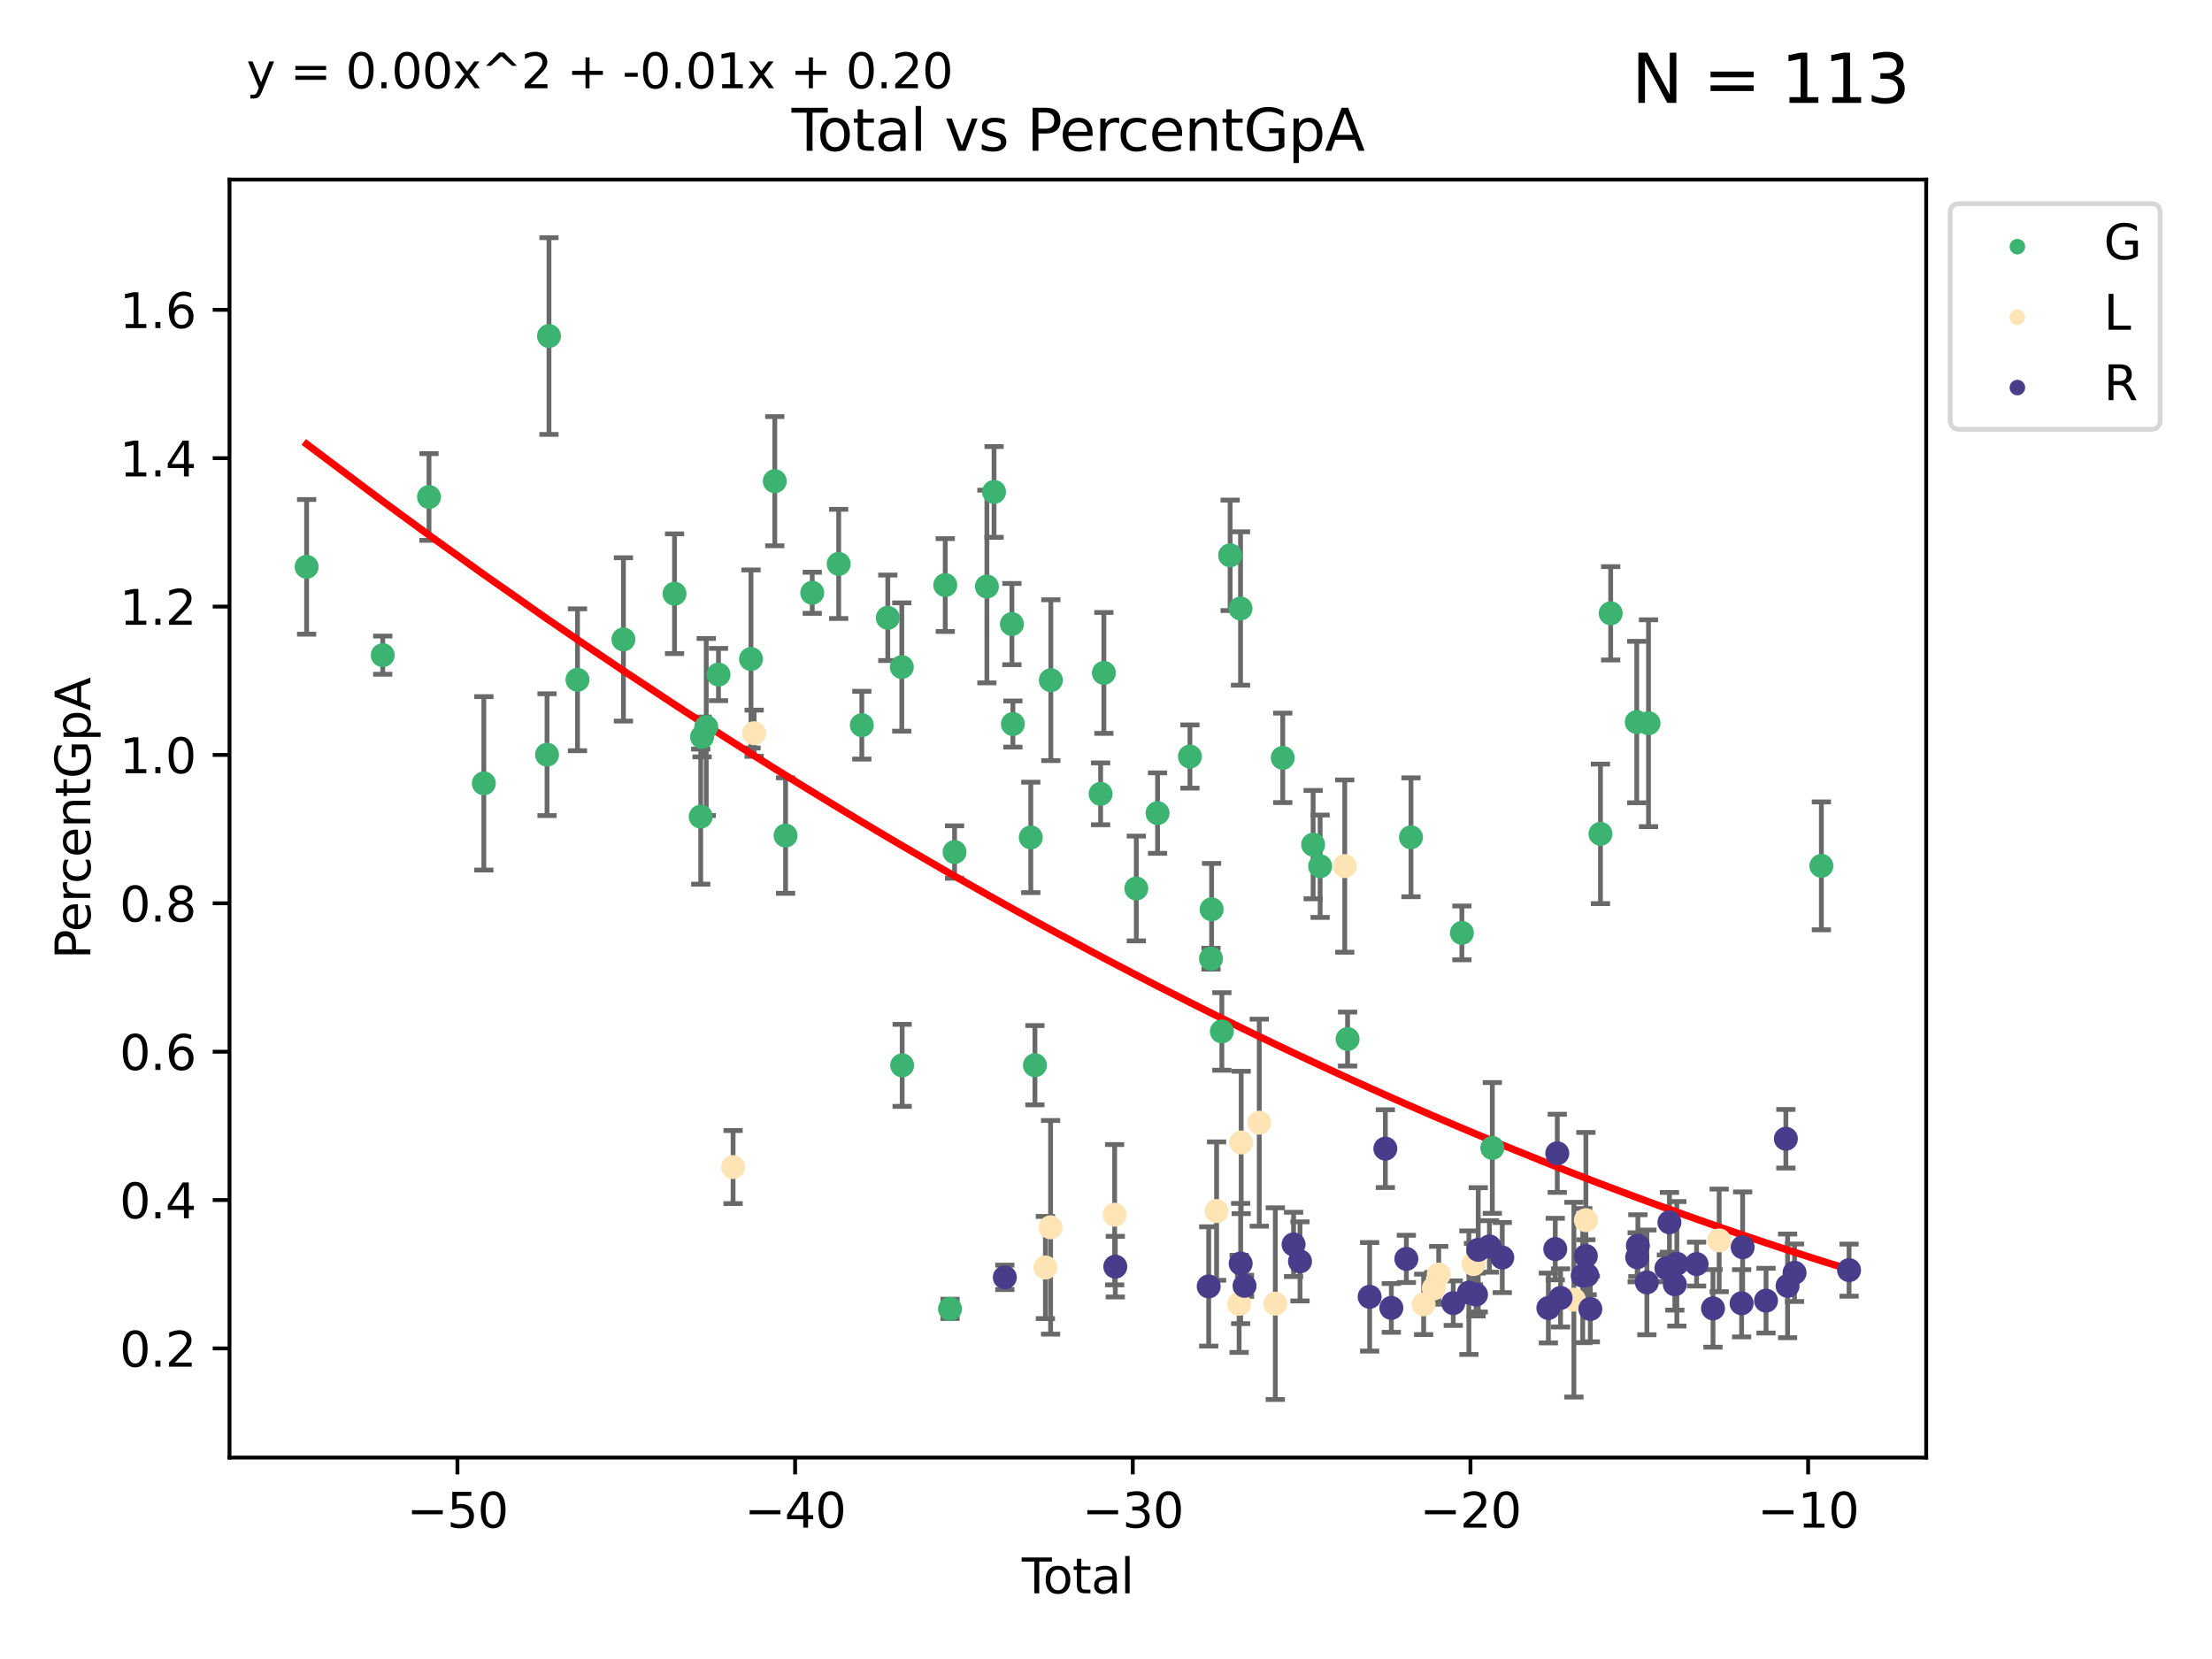 <?xml version="1.0" encoding="utf-8" standalone="no"?>
<!DOCTYPE svg PUBLIC "-//W3C//DTD SVG 1.1//EN"
  "http://www.w3.org/Graphics/SVG/1.1/DTD/svg11.dtd">
<svg xmlns:xlink="http://www.w3.org/1999/xlink" width="460.8pt" height="345.6pt" viewBox="0 0 460.8 345.6" xmlns="http://www.w3.org/2000/svg" version="1.1">
 <defs>
  <style type="text/css">*{stroke-linejoin: round; stroke-linecap: butt}</style>
 </defs>
 <g id="figure_1">
  <g id="patch_1">
   <path d="M 0 345.6 
L 460.8 345.6 
L 460.8 0 
L 0 0 
z
" style="fill: #ffffff"/>
  </g>
  <g id="axes_1">
   <g id="patch_2">
    <path d="M 47.81 303.64 
L 401.26 303.64 
L 401.26 37.411 
L 47.81 37.411 
z
" style="fill: #ffffff"/>
   </g>
   <g id="PathCollection_1">
    <defs>
     <path id="m83e83d75a7" d="M 0 1.118 
C 0.297 1.118 0.581 1 0.791 0.791 
C 1 0.581 1.118 0.297 1.118 0 
C 1.118 -0.297 1 -0.581 0.791 -0.791 
C 0.581 -1 0.297 -1.118 0 -1.118 
C -0.297 -1.118 -0.581 -1 -0.791 -0.791 
C -1 -0.581 -1.118 -0.297 -1.118 0 
C -1.118 0.297 -1 0.581 -0.791 0.791 
C -0.581 1 -0.297 1.118 0 1.118 
z
" style="stroke: #3cb371"/>
    </defs>
    <g clip-path="url(#pa02b048bbe)">
     <use xlink:href="#m83e83d75a7" x="63.876" y="118.083" style="fill: #3cb371; stroke: #3cb371"/>
     <use xlink:href="#m83e83d75a7" x="79.733" y="136.483" style="fill: #3cb371; stroke: #3cb371"/>
     <use xlink:href="#m83e83d75a7" x="89.37" y="103.532" style="fill: #3cb371; stroke: #3cb371"/>
     <use xlink:href="#m83e83d75a7" x="100.793" y="163.182" style="fill: #3cb371; stroke: #3cb371"/>
     <use xlink:href="#m83e83d75a7" x="113.958" y="157.215" style="fill: #3cb371; stroke: #3cb371"/>
     <use xlink:href="#m83e83d75a7" x="114.364" y="70.004" style="fill: #3cb371; stroke: #3cb371"/>
     <use xlink:href="#m83e83d75a7" x="120.304" y="141.612" style="fill: #3cb371; stroke: #3cb371"/>
     <use xlink:href="#m83e83d75a7" x="129.87" y="133.204" style="fill: #3cb371; stroke: #3cb371"/>
     <use xlink:href="#m83e83d75a7" x="140.517" y="123.682" style="fill: #3cb371; stroke: #3cb371"/>
     <use xlink:href="#m83e83d75a7" x="145.974" y="170.117" style="fill: #3cb371; stroke: #3cb371"/>
     <use xlink:href="#m83e83d75a7" x="146.255" y="153.519" style="fill: #3cb371; stroke: #3cb371"/>
     <use xlink:href="#m83e83d75a7" x="147.122" y="151.455" style="fill: #3cb371; stroke: #3cb371"/>
     <use xlink:href="#m83e83d75a7" x="149.677" y="140.519" style="fill: #3cb371; stroke: #3cb371"/>
     <use xlink:href="#m83e83d75a7" x="156.448" y="137.281" style="fill: #3cb371; stroke: #3cb371"/>
     <use xlink:href="#m83e83d75a7" x="161.401" y="100.24" style="fill: #3cb371; stroke: #3cb371"/>
     <use xlink:href="#m83e83d75a7" x="163.649" y="174.063" style="fill: #3cb371; stroke: #3cb371"/>
     <use xlink:href="#m83e83d75a7" x="169.206" y="123.488" style="fill: #3cb371; stroke: #3cb371"/>
     <use xlink:href="#m83e83d75a7" x="174.712" y="117.473" style="fill: #3cb371; stroke: #3cb371"/>
     <use xlink:href="#m83e83d75a7" x="179.532" y="151.071" style="fill: #3cb371; stroke: #3cb371"/>
     <use xlink:href="#m83e83d75a7" x="184.945" y="128.699" style="fill: #3cb371; stroke: #3cb371"/>
     <use xlink:href="#m83e83d75a7" x="187.861" y="138.956" style="fill: #3cb371; stroke: #3cb371"/>
     <use xlink:href="#m83e83d75a7" x="187.938" y="221.93" style="fill: #3cb371; stroke: #3cb371"/>
     <use xlink:href="#m83e83d75a7" x="196.915" y="121.88" style="fill: #3cb371; stroke: #3cb371"/>
     <use xlink:href="#m83e83d75a7" x="197.907" y="272.66" style="fill: #3cb371; stroke: #3cb371"/>
     <use xlink:href="#m83e83d75a7" x="198.851" y="177.495" style="fill: #3cb371; stroke: #3cb371"/>
     <use xlink:href="#m83e83d75a7" x="205.588" y="122.185" style="fill: #3cb371; stroke: #3cb371"/>
     <use xlink:href="#m83e83d75a7" x="207.079" y="102.477" style="fill: #3cb371; stroke: #3cb371"/>
     <use xlink:href="#m83e83d75a7" x="210.8" y="130.003" style="fill: #3cb371; stroke: #3cb371"/>
     <use xlink:href="#m83e83d75a7" x="211.003" y="150.83" style="fill: #3cb371; stroke: #3cb371"/>
     <use xlink:href="#m83e83d75a7" x="214.733" y="174.446" style="fill: #3cb371; stroke: #3cb371"/>
     <use xlink:href="#m83e83d75a7" x="215.594" y="221.907" style="fill: #3cb371; stroke: #3cb371"/>
     <use xlink:href="#m83e83d75a7" x="218.909" y="141.695" style="fill: #3cb371; stroke: #3cb371"/>
     <use xlink:href="#m83e83d75a7" x="229.275" y="165.374" style="fill: #3cb371; stroke: #3cb371"/>
     <use xlink:href="#m83e83d75a7" x="229.956" y="140.182" style="fill: #3cb371; stroke: #3cb371"/>
     <use xlink:href="#m83e83d75a7" x="236.714" y="185.09" style="fill: #3cb371; stroke: #3cb371"/>
     <use xlink:href="#m83e83d75a7" x="241.14" y="169.387" style="fill: #3cb371; stroke: #3cb371"/>
     <use xlink:href="#m83e83d75a7" x="247.885" y="157.601" style="fill: #3cb371; stroke: #3cb371"/>
     <use xlink:href="#m83e83d75a7" x="252.274" y="199.711" style="fill: #3cb371; stroke: #3cb371"/>
     <use xlink:href="#m83e83d75a7" x="252.401" y="189.428" style="fill: #3cb371; stroke: #3cb371"/>
     <use xlink:href="#m83e83d75a7" x="254.535" y="214.865" style="fill: #3cb371; stroke: #3cb371"/>
     <use xlink:href="#m83e83d75a7" x="256.261" y="115.681" style="fill: #3cb371; stroke: #3cb371"/>
     <use xlink:href="#m83e83d75a7" x="258.425" y="126.759" style="fill: #3cb371; stroke: #3cb371"/>
     <use xlink:href="#m83e83d75a7" x="267.22" y="157.872" style="fill: #3cb371; stroke: #3cb371"/>
     <use xlink:href="#m83e83d75a7" x="273.551" y="175.95" style="fill: #3cb371; stroke: #3cb371"/>
     <use xlink:href="#m83e83d75a7" x="275.011" y="180.453" style="fill: #3cb371; stroke: #3cb371"/>
     <use xlink:href="#m83e83d75a7" x="280.725" y="216.452" style="fill: #3cb371; stroke: #3cb371"/>
     <use xlink:href="#m83e83d75a7" x="293.933" y="174.423" style="fill: #3cb371; stroke: #3cb371"/>
     <use xlink:href="#m83e83d75a7" x="304.541" y="194.34" style="fill: #3cb371; stroke: #3cb371"/>
     <use xlink:href="#m83e83d75a7" x="310.875" y="239.138" style="fill: #3cb371; stroke: #3cb371"/>
     <use xlink:href="#m83e83d75a7" x="333.406" y="173.704" style="fill: #3cb371; stroke: #3cb371"/>
     <use xlink:href="#m83e83d75a7" x="335.536" y="127.764" style="fill: #3cb371; stroke: #3cb371"/>
     <use xlink:href="#m83e83d75a7" x="340.965" y="150.414" style="fill: #3cb371; stroke: #3cb371"/>
     <use xlink:href="#m83e83d75a7" x="343.412" y="150.66" style="fill: #3cb371; stroke: #3cb371"/>
     <use xlink:href="#m83e83d75a7" x="379.426" y="180.376" style="fill: #3cb371; stroke: #3cb371"/>
    </g>
   </g>
   <g id="PathCollection_2">
    <defs>
     <path id="ma73effe0b5" d="M 0 1.118 
C 0.297 1.118 0.581 1 0.791 0.791 
C 1 0.581 1.118 0.297 1.118 0 
C 1.118 -0.297 1 -0.581 0.791 -0.791 
C 0.581 -1 0.297 -1.118 0 -1.118 
C -0.297 -1.118 -0.581 -1 -0.791 -0.791 
C -1 -0.581 -1.118 -0.297 -1.118 0 
C -1.118 0.297 -1 0.581 -0.791 0.791 
C -0.581 1 -0.297 1.118 0 1.118 
z
" style="stroke: #ffe4b5"/>
    </defs>
    <g clip-path="url(#pa02b048bbe)">
     <use xlink:href="#ma73effe0b5" x="152.717" y="243.123" style="fill: #ffe4b5; stroke: #ffe4b5"/>
     <use xlink:href="#ma73effe0b5" x="157.102" y="152.744" style="fill: #ffe4b5; stroke: #ffe4b5"/>
     <use xlink:href="#ma73effe0b5" x="217.777" y="264.045" style="fill: #ffe4b5; stroke: #ffe4b5"/>
     <use xlink:href="#ma73effe0b5" x="218.857" y="255.669" style="fill: #ffe4b5; stroke: #ffe4b5"/>
     <use xlink:href="#ma73effe0b5" x="232.199" y="253.048" style="fill: #ffe4b5; stroke: #ffe4b5"/>
     <use xlink:href="#ma73effe0b5" x="253.436" y="252.29" style="fill: #ffe4b5; stroke: #ffe4b5"/>
     <use xlink:href="#ma73effe0b5" x="258.131" y="271.618" style="fill: #ffe4b5; stroke: #ffe4b5"/>
     <use xlink:href="#ma73effe0b5" x="258.559" y="237.993" style="fill: #ffe4b5; stroke: #ffe4b5"/>
     <use xlink:href="#ma73effe0b5" x="262.327" y="233.874" style="fill: #ffe4b5; stroke: #ffe4b5"/>
     <use xlink:href="#ma73effe0b5" x="265.674" y="271.574" style="fill: #ffe4b5; stroke: #ffe4b5"/>
     <use xlink:href="#ma73effe0b5" x="280.134" y="180.422" style="fill: #ffe4b5; stroke: #ffe4b5"/>
     <use xlink:href="#ma73effe0b5" x="296.57" y="271.718" style="fill: #ffe4b5; stroke: #ffe4b5"/>
     <use xlink:href="#ma73effe0b5" x="298.693" y="268.391" style="fill: #ffe4b5; stroke: #ffe4b5"/>
     <use xlink:href="#ma73effe0b5" x="299.711" y="265.51" style="fill: #ffe4b5; stroke: #ffe4b5"/>
     <use xlink:href="#ma73effe0b5" x="306.95" y="263.335" style="fill: #ffe4b5; stroke: #ffe4b5"/>
     <use xlink:href="#ma73effe0b5" x="327.872" y="270.749" style="fill: #ffe4b5; stroke: #ffe4b5"/>
     <use xlink:href="#ma73effe0b5" x="330.368" y="254.183" style="fill: #ffe4b5; stroke: #ffe4b5"/>
     <use xlink:href="#ma73effe0b5" x="358.138" y="258.397" style="fill: #ffe4b5; stroke: #ffe4b5"/>
    </g>
   </g>
   <g id="PathCollection_3">
    <defs>
     <path id="me3828f4b99" d="M 0 1.118 
C 0.297 1.118 0.581 1 0.791 0.791 
C 1 0.581 1.118 0.297 1.118 0 
C 1.118 -0.297 1 -0.581 0.791 -0.791 
C 0.581 -1 0.297 -1.118 0 -1.118 
C -0.297 -1.118 -0.581 -1 -0.791 -0.791 
C -1 -0.581 -1.118 -0.297 -1.118 0 
C -1.118 0.297 -1 0.581 -0.791 0.791 
C -0.581 1 -0.297 1.118 0 1.118 
z
" style="stroke: #483d8b"/>
    </defs>
    <g clip-path="url(#pa02b048bbe)">
     <use xlink:href="#me3828f4b99" x="209.326" y="266.094" style="fill: #483d8b; stroke: #483d8b"/>
     <use xlink:href="#me3828f4b99" x="232.339" y="263.868" style="fill: #483d8b; stroke: #483d8b"/>
     <use xlink:href="#me3828f4b99" x="251.795" y="267.986" style="fill: #483d8b; stroke: #483d8b"/>
     <use xlink:href="#me3828f4b99" x="258.451" y="263.217" style="fill: #483d8b; stroke: #483d8b"/>
     <use xlink:href="#me3828f4b99" x="259.263" y="267.86" style="fill: #483d8b; stroke: #483d8b"/>
     <use xlink:href="#me3828f4b99" x="269.472" y="259.233" style="fill: #483d8b; stroke: #483d8b"/>
     <use xlink:href="#me3828f4b99" x="270.815" y="262.766" style="fill: #483d8b; stroke: #483d8b"/>
     <use xlink:href="#me3828f4b99" x="285.322" y="270.149" style="fill: #483d8b; stroke: #483d8b"/>
     <use xlink:href="#me3828f4b99" x="288.593" y="239.283" style="fill: #483d8b; stroke: #483d8b"/>
     <use xlink:href="#me3828f4b99" x="289.841" y="272.463" style="fill: #483d8b; stroke: #483d8b"/>
     <use xlink:href="#me3828f4b99" x="292.969" y="262.251" style="fill: #483d8b; stroke: #483d8b"/>
     <use xlink:href="#me3828f4b99" x="302.738" y="271.471" style="fill: #483d8b; stroke: #483d8b"/>
     <use xlink:href="#me3828f4b99" x="305.998" y="269.284" style="fill: #483d8b; stroke: #483d8b"/>
     <use xlink:href="#me3828f4b99" x="307.484" y="269.676" style="fill: #483d8b; stroke: #483d8b"/>
     <use xlink:href="#me3828f4b99" x="307.943" y="260.366" style="fill: #483d8b; stroke: #483d8b"/>
     <use xlink:href="#me3828f4b99" x="310.274" y="259.653" style="fill: #483d8b; stroke: #483d8b"/>
     <use xlink:href="#me3828f4b99" x="312.952" y="261.969" style="fill: #483d8b; stroke: #483d8b"/>
     <use xlink:href="#me3828f4b99" x="322.554" y="272.482" style="fill: #483d8b; stroke: #483d8b"/>
     <use xlink:href="#me3828f4b99" x="323.989" y="260.199" style="fill: #483d8b; stroke: #483d8b"/>
     <use xlink:href="#me3828f4b99" x="324.409" y="240.254" style="fill: #483d8b; stroke: #483d8b"/>
     <use xlink:href="#me3828f4b99" x="325.09" y="270.379" style="fill: #483d8b; stroke: #483d8b"/>
     <use xlink:href="#me3828f4b99" x="329.708" y="265.737" style="fill: #483d8b; stroke: #483d8b"/>
     <use xlink:href="#me3828f4b99" x="330.36" y="261.651" style="fill: #483d8b; stroke: #483d8b"/>
     <use xlink:href="#me3828f4b99" x="330.635" y="265.628" style="fill: #483d8b; stroke: #483d8b"/>
     <use xlink:href="#me3828f4b99" x="331.295" y="272.682" style="fill: #483d8b; stroke: #483d8b"/>
     <use xlink:href="#me3828f4b99" x="341.056" y="261.917" style="fill: #483d8b; stroke: #483d8b"/>
     <use xlink:href="#me3828f4b99" x="341.2" y="259.492" style="fill: #483d8b; stroke: #483d8b"/>
     <use xlink:href="#me3828f4b99" x="343.073" y="267.143" style="fill: #483d8b; stroke: #483d8b"/>
     <use xlink:href="#me3828f4b99" x="347.144" y="264.217" style="fill: #483d8b; stroke: #483d8b"/>
     <use xlink:href="#me3828f4b99" x="347.772" y="254.632" style="fill: #483d8b; stroke: #483d8b"/>
     <use xlink:href="#me3828f4b99" x="348.9" y="267.552" style="fill: #483d8b; stroke: #483d8b"/>
     <use xlink:href="#me3828f4b99" x="349.316" y="263.271" style="fill: #483d8b; stroke: #483d8b"/>
     <use xlink:href="#me3828f4b99" x="353.43" y="263.331" style="fill: #483d8b; stroke: #483d8b"/>
     <use xlink:href="#me3828f4b99" x="356.849" y="272.562" style="fill: #483d8b; stroke: #483d8b"/>
     <use xlink:href="#me3828f4b99" x="362.81" y="271.5" style="fill: #483d8b; stroke: #483d8b"/>
     <use xlink:href="#me3828f4b99" x="363.029" y="259.817" style="fill: #483d8b; stroke: #483d8b"/>
     <use xlink:href="#me3828f4b99" x="367.896" y="270.948" style="fill: #483d8b; stroke: #483d8b"/>
     <use xlink:href="#me3828f4b99" x="372.029" y="237.222" style="fill: #483d8b; stroke: #483d8b"/>
     <use xlink:href="#me3828f4b99" x="372.389" y="267.87" style="fill: #483d8b; stroke: #483d8b"/>
     <use xlink:href="#me3828f4b99" x="373.839" y="265.138" style="fill: #483d8b; stroke: #483d8b"/>
     <use xlink:href="#me3828f4b99" x="385.194" y="264.595" style="fill: #483d8b; stroke: #483d8b"/>
    </g>
   </g>
   <g id="matplotlib.axis_1">
    <g id="xtick_1">
     <g id="line2d_1">
      <defs>
       <path id="mff91fd6807" d="M 0 0 
L 0 3.5 
" style="stroke: #000000; stroke-width: 0.8"/>
      </defs>
      <g>
       <use xlink:href="#mff91fd6807" x="95.29" y="303.64" style="stroke: #000000; stroke-width: 0.8"/>
      </g>
     </g>
     <g id="text_1">
      <!-- −50 -->
      <g transform="translate(84.737 318.238)scale(0.1 -0.1)">
       <defs>
        <path id="DejaVuSans-2212" d="M 678 2272 
L 4684 2272 
L 4684 1741 
L 678 1741 
L 678 2272 
z
" transform="scale(0.016)"/>
        <path id="DejaVuSans-35" d="M 691 4666 
L 3169 4666 
L 3169 4134 
L 1269 4134 
L 1269 2991 
Q 1406 3038 1543 3061 
Q 1681 3084 1819 3084 
Q 2600 3084 3056 2656 
Q 3513 2228 3513 1497 
Q 3513 744 3044 326 
Q 2575 -91 1722 -91 
Q 1428 -91 1123 -41 
Q 819 9 494 109 
L 494 744 
Q 775 591 1075 516 
Q 1375 441 1709 441 
Q 2250 441 2565 725 
Q 2881 1009 2881 1497 
Q 2881 1984 2565 2268 
Q 2250 2553 1709 2553 
Q 1456 2553 1204 2497 
Q 953 2441 691 2322 
L 691 4666 
z
" transform="scale(0.016)"/>
        <path id="DejaVuSans-30" d="M 2034 4250 
Q 1547 4250 1301 3770 
Q 1056 3291 1056 2328 
Q 1056 1369 1301 889 
Q 1547 409 2034 409 
Q 2525 409 2770 889 
Q 3016 1369 3016 2328 
Q 3016 3291 2770 3770 
Q 2525 4250 2034 4250 
z
M 2034 4750 
Q 2819 4750 3233 4129 
Q 3647 3509 3647 2328 
Q 3647 1150 3233 529 
Q 2819 -91 2034 -91 
Q 1250 -91 836 529 
Q 422 1150 422 2328 
Q 422 3509 836 4129 
Q 1250 4750 2034 4750 
z
" transform="scale(0.016)"/>
       </defs>
       <use xlink:href="#DejaVuSans-2212"/>
       <use xlink:href="#DejaVuSans-35" x="83.789"/>
       <use xlink:href="#DejaVuSans-30" x="147.412"/>
      </g>
     </g>
    </g>
    <g id="xtick_2">
     <g id="line2d_2">
      <g>
       <use xlink:href="#mff91fd6807" x="165.634" y="303.64" style="stroke: #000000; stroke-width: 0.8"/>
      </g>
     </g>
     <g id="text_2">
      <!-- −40 -->
      <g transform="translate(155.082 318.238)scale(0.1 -0.1)">
       <defs>
        <path id="DejaVuSans-34" d="M 2419 4116 
L 825 1625 
L 2419 1625 
L 2419 4116 
z
M 2253 4666 
L 3047 4666 
L 3047 1625 
L 3713 1625 
L 3713 1100 
L 3047 1100 
L 3047 0 
L 2419 0 
L 2419 1100 
L 313 1100 
L 313 1709 
L 2253 4666 
z
" transform="scale(0.016)"/>
       </defs>
       <use xlink:href="#DejaVuSans-2212"/>
       <use xlink:href="#DejaVuSans-34" x="83.789"/>
       <use xlink:href="#DejaVuSans-30" x="147.412"/>
      </g>
     </g>
    </g>
    <g id="xtick_3">
     <g id="line2d_3">
      <g>
       <use xlink:href="#mff91fd6807" x="235.979" y="303.64" style="stroke: #000000; stroke-width: 0.8"/>
      </g>
     </g>
     <g id="text_3">
      <!-- −30 -->
      <g transform="translate(225.427 318.238)scale(0.1 -0.1)">
       <defs>
        <path id="DejaVuSans-33" d="M 2597 2516 
Q 3050 2419 3304 2112 
Q 3559 1806 3559 1356 
Q 3559 666 3084 287 
Q 2609 -91 1734 -91 
Q 1441 -91 1130 -33 
Q 819 25 488 141 
L 488 750 
Q 750 597 1062 519 
Q 1375 441 1716 441 
Q 2309 441 2620 675 
Q 2931 909 2931 1356 
Q 2931 1769 2642 2001 
Q 2353 2234 1838 2234 
L 1294 2234 
L 1294 2753 
L 1863 2753 
Q 2328 2753 2575 2939 
Q 2822 3125 2822 3475 
Q 2822 3834 2567 4026 
Q 2313 4219 1838 4219 
Q 1578 4219 1281 4162 
Q 984 4106 628 3988 
L 628 4550 
Q 988 4650 1302 4700 
Q 1616 4750 1894 4750 
Q 2613 4750 3031 4423 
Q 3450 4097 3450 3541 
Q 3450 3153 3228 2886 
Q 3006 2619 2597 2516 
z
" transform="scale(0.016)"/>
       </defs>
       <use xlink:href="#DejaVuSans-2212"/>
       <use xlink:href="#DejaVuSans-33" x="83.789"/>
       <use xlink:href="#DejaVuSans-30" x="147.412"/>
      </g>
     </g>
    </g>
    <g id="xtick_4">
     <g id="line2d_4">
      <g>
       <use xlink:href="#mff91fd6807" x="306.324" y="303.64" style="stroke: #000000; stroke-width: 0.8"/>
      </g>
     </g>
     <g id="text_4">
      <!-- −20 -->
      <g transform="translate(295.771 318.238)scale(0.1 -0.1)">
       <defs>
        <path id="DejaVuSans-32" d="M 1228 531 
L 3431 531 
L 3431 0 
L 469 0 
L 469 531 
Q 828 903 1448 1529 
Q 2069 2156 2228 2338 
Q 2531 2678 2651 2914 
Q 2772 3150 2772 3378 
Q 2772 3750 2511 3984 
Q 2250 4219 1831 4219 
Q 1534 4219 1204 4116 
Q 875 4013 500 3803 
L 500 4441 
Q 881 4594 1212 4672 
Q 1544 4750 1819 4750 
Q 2544 4750 2975 4387 
Q 3406 4025 3406 3419 
Q 3406 3131 3298 2873 
Q 3191 2616 2906 2266 
Q 2828 2175 2409 1742 
Q 1991 1309 1228 531 
z
" transform="scale(0.016)"/>
       </defs>
       <use xlink:href="#DejaVuSans-2212"/>
       <use xlink:href="#DejaVuSans-32" x="83.789"/>
       <use xlink:href="#DejaVuSans-30" x="147.412"/>
      </g>
     </g>
    </g>
    <g id="xtick_5">
     <g id="line2d_5">
      <g>
       <use xlink:href="#mff91fd6807" x="376.668" y="303.64" style="stroke: #000000; stroke-width: 0.8"/>
      </g>
     </g>
     <g id="text_5">
      <!-- −10 -->
      <g transform="translate(366.116 318.238)scale(0.1 -0.1)">
       <defs>
        <path id="DejaVuSans-31" d="M 794 531 
L 1825 531 
L 1825 4091 
L 703 3866 
L 703 4441 
L 1819 4666 
L 2450 4666 
L 2450 531 
L 3481 531 
L 3481 0 
L 794 0 
L 794 531 
z
" transform="scale(0.016)"/>
       </defs>
       <use xlink:href="#DejaVuSans-2212"/>
       <use xlink:href="#DejaVuSans-31" x="83.789"/>
       <use xlink:href="#DejaVuSans-30" x="147.412"/>
      </g>
     </g>
    </g>
    <g id="text_6">
     <!-- Total -->
     <g transform="translate(212.858 331.917)scale(0.1 -0.1)">
      <defs>
       <path id="DejaVuSans-54" d="M -19 4666 
L 3928 4666 
L 3928 4134 
L 2272 4134 
L 2272 0 
L 1638 0 
L 1638 4134 
L -19 4134 
L -19 4666 
z
" transform="scale(0.016)"/>
       <path id="DejaVuSans-6f" d="M 1959 3097 
Q 1497 3097 1228 2736 
Q 959 2375 959 1747 
Q 959 1119 1226 758 
Q 1494 397 1959 397 
Q 2419 397 2687 759 
Q 2956 1122 2956 1747 
Q 2956 2369 2687 2733 
Q 2419 3097 1959 3097 
z
M 1959 3584 
Q 2709 3584 3137 3096 
Q 3566 2609 3566 1747 
Q 3566 888 3137 398 
Q 2709 -91 1959 -91 
Q 1206 -91 779 398 
Q 353 888 353 1747 
Q 353 2609 779 3096 
Q 1206 3584 1959 3584 
z
" transform="scale(0.016)"/>
       <path id="DejaVuSans-74" d="M 1172 4494 
L 1172 3500 
L 2356 3500 
L 2356 3053 
L 1172 3053 
L 1172 1153 
Q 1172 725 1289 603 
Q 1406 481 1766 481 
L 2356 481 
L 2356 0 
L 1766 0 
Q 1100 0 847 248 
Q 594 497 594 1153 
L 594 3053 
L 172 3053 
L 172 3500 
L 594 3500 
L 594 4494 
L 1172 4494 
z
" transform="scale(0.016)"/>
       <path id="DejaVuSans-61" d="M 2194 1759 
Q 1497 1759 1228 1600 
Q 959 1441 959 1056 
Q 959 750 1161 570 
Q 1363 391 1709 391 
Q 2188 391 2477 730 
Q 2766 1069 2766 1631 
L 2766 1759 
L 2194 1759 
z
M 3341 1997 
L 3341 0 
L 2766 0 
L 2766 531 
Q 2569 213 2275 61 
Q 1981 -91 1556 -91 
Q 1019 -91 701 211 
Q 384 513 384 1019 
Q 384 1609 779 1909 
Q 1175 2209 1959 2209 
L 2766 2209 
L 2766 2266 
Q 2766 2663 2505 2880 
Q 2244 3097 1772 3097 
Q 1472 3097 1187 3025 
Q 903 2953 641 2809 
L 641 3341 
Q 956 3463 1253 3523 
Q 1550 3584 1831 3584 
Q 2591 3584 2966 3190 
Q 3341 2797 3341 1997 
z
" transform="scale(0.016)"/>
       <path id="DejaVuSans-6c" d="M 603 4863 
L 1178 4863 
L 1178 0 
L 603 0 
L 603 4863 
z
" transform="scale(0.016)"/>
      </defs>
      <use xlink:href="#DejaVuSans-54"/>
      <use xlink:href="#DejaVuSans-6f" x="44.084"/>
      <use xlink:href="#DejaVuSans-74" x="105.266"/>
      <use xlink:href="#DejaVuSans-61" x="144.475"/>
      <use xlink:href="#DejaVuSans-6c" x="205.754"/>
     </g>
    </g>
   </g>
   <g id="matplotlib.axis_2">
    <g id="ytick_1">
     <g id="line2d_6">
      <defs>
       <path id="m4926f91942" d="M 0 0 
L -3.5 0 
" style="stroke: #000000; stroke-width: 0.8"/>
      </defs>
      <g>
       <use xlink:href="#m4926f91942" x="47.81" y="280.902" style="stroke: #000000; stroke-width: 0.8"/>
      </g>
     </g>
     <g id="text_7">
      <!-- 0.2 -->
      <g transform="translate(24.907 284.702)scale(0.1 -0.1)">
       <defs>
        <path id="DejaVuSans-2e" d="M 684 794 
L 1344 794 
L 1344 0 
L 684 0 
L 684 794 
z
" transform="scale(0.016)"/>
       </defs>
       <use xlink:href="#DejaVuSans-30"/>
       <use xlink:href="#DejaVuSans-2e" x="63.623"/>
       <use xlink:href="#DejaVuSans-32" x="95.41"/>
      </g>
     </g>
    </g>
    <g id="ytick_2">
     <g id="line2d_7">
      <g>
       <use xlink:href="#m4926f91942" x="47.81" y="249.994" style="stroke: #000000; stroke-width: 0.8"/>
      </g>
     </g>
     <g id="text_8">
      <!-- 0.4 -->
      <g transform="translate(24.907 253.793)scale(0.1 -0.1)">
       <use xlink:href="#DejaVuSans-30"/>
       <use xlink:href="#DejaVuSans-2e" x="63.623"/>
       <use xlink:href="#DejaVuSans-34" x="95.41"/>
      </g>
     </g>
    </g>
    <g id="ytick_3">
     <g id="line2d_8">
      <g>
       <use xlink:href="#m4926f91942" x="47.81" y="219.085" style="stroke: #000000; stroke-width: 0.8"/>
      </g>
     </g>
     <g id="text_9">
      <!-- 0.6 -->
      <g transform="translate(24.907 222.885)scale(0.1 -0.1)">
       <defs>
        <path id="DejaVuSans-36" d="M 2113 2584 
Q 1688 2584 1439 2293 
Q 1191 2003 1191 1497 
Q 1191 994 1439 701 
Q 1688 409 2113 409 
Q 2538 409 2786 701 
Q 3034 994 3034 1497 
Q 3034 2003 2786 2293 
Q 2538 2584 2113 2584 
z
M 3366 4563 
L 3366 3988 
Q 3128 4100 2886 4159 
Q 2644 4219 2406 4219 
Q 1781 4219 1451 3797 
Q 1122 3375 1075 2522 
Q 1259 2794 1537 2939 
Q 1816 3084 2150 3084 
Q 2853 3084 3261 2657 
Q 3669 2231 3669 1497 
Q 3669 778 3244 343 
Q 2819 -91 2113 -91 
Q 1303 -91 875 529 
Q 447 1150 447 2328 
Q 447 3434 972 4092 
Q 1497 4750 2381 4750 
Q 2619 4750 2861 4703 
Q 3103 4656 3366 4563 
z
" transform="scale(0.016)"/>
       </defs>
       <use xlink:href="#DejaVuSans-30"/>
       <use xlink:href="#DejaVuSans-2e" x="63.623"/>
       <use xlink:href="#DejaVuSans-36" x="95.41"/>
      </g>
     </g>
    </g>
    <g id="ytick_4">
     <g id="line2d_9">
      <g>
       <use xlink:href="#m4926f91942" x="47.81" y="188.177" style="stroke: #000000; stroke-width: 0.8"/>
      </g>
     </g>
     <g id="text_10">
      <!-- 0.8 -->
      <g transform="translate(24.907 191.976)scale(0.1 -0.1)">
       <defs>
        <path id="DejaVuSans-38" d="M 2034 2216 
Q 1584 2216 1326 1975 
Q 1069 1734 1069 1313 
Q 1069 891 1326 650 
Q 1584 409 2034 409 
Q 2484 409 2743 651 
Q 3003 894 3003 1313 
Q 3003 1734 2745 1975 
Q 2488 2216 2034 2216 
z
M 1403 2484 
Q 997 2584 770 2862 
Q 544 3141 544 3541 
Q 544 4100 942 4425 
Q 1341 4750 2034 4750 
Q 2731 4750 3128 4425 
Q 3525 4100 3525 3541 
Q 3525 3141 3298 2862 
Q 3072 2584 2669 2484 
Q 3125 2378 3379 2068 
Q 3634 1759 3634 1313 
Q 3634 634 3220 271 
Q 2806 -91 2034 -91 
Q 1263 -91 848 271 
Q 434 634 434 1313 
Q 434 1759 690 2068 
Q 947 2378 1403 2484 
z
M 1172 3481 
Q 1172 3119 1398 2916 
Q 1625 2713 2034 2713 
Q 2441 2713 2670 2916 
Q 2900 3119 2900 3481 
Q 2900 3844 2670 4047 
Q 2441 4250 2034 4250 
Q 1625 4250 1398 4047 
Q 1172 3844 1172 3481 
z
" transform="scale(0.016)"/>
       </defs>
       <use xlink:href="#DejaVuSans-30"/>
       <use xlink:href="#DejaVuSans-2e" x="63.623"/>
       <use xlink:href="#DejaVuSans-38" x="95.41"/>
      </g>
     </g>
    </g>
    <g id="ytick_5">
     <g id="line2d_10">
      <g>
       <use xlink:href="#m4926f91942" x="47.81" y="157.269" style="stroke: #000000; stroke-width: 0.8"/>
      </g>
     </g>
     <g id="text_11">
      <!-- 1.0 -->
      <g transform="translate(24.907 161.068)scale(0.1 -0.1)">
       <use xlink:href="#DejaVuSans-31"/>
       <use xlink:href="#DejaVuSans-2e" x="63.623"/>
       <use xlink:href="#DejaVuSans-30" x="95.41"/>
      </g>
     </g>
    </g>
    <g id="ytick_6">
     <g id="line2d_11">
      <g>
       <use xlink:href="#m4926f91942" x="47.81" y="126.36" style="stroke: #000000; stroke-width: 0.8"/>
      </g>
     </g>
     <g id="text_12">
      <!-- 1.2 -->
      <g transform="translate(24.907 130.159)scale(0.1 -0.1)">
       <use xlink:href="#DejaVuSans-31"/>
       <use xlink:href="#DejaVuSans-2e" x="63.623"/>
       <use xlink:href="#DejaVuSans-32" x="95.41"/>
      </g>
     </g>
    </g>
    <g id="ytick_7">
     <g id="line2d_12">
      <g>
       <use xlink:href="#m4926f91942" x="47.81" y="95.452" style="stroke: #000000; stroke-width: 0.8"/>
      </g>
     </g>
     <g id="text_13">
      <!-- 1.4 -->
      <g transform="translate(24.907 99.251)scale(0.1 -0.1)">
       <use xlink:href="#DejaVuSans-31"/>
       <use xlink:href="#DejaVuSans-2e" x="63.623"/>
       <use xlink:href="#DejaVuSans-34" x="95.41"/>
      </g>
     </g>
    </g>
    <g id="ytick_8">
     <g id="line2d_13">
      <g>
       <use xlink:href="#m4926f91942" x="47.81" y="64.543" style="stroke: #000000; stroke-width: 0.8"/>
      </g>
     </g>
     <g id="text_14">
      <!-- 1.6 -->
      <g transform="translate(24.907 68.343)scale(0.1 -0.1)">
       <use xlink:href="#DejaVuSans-31"/>
       <use xlink:href="#DejaVuSans-2e" x="63.623"/>
       <use xlink:href="#DejaVuSans-36" x="95.41"/>
      </g>
     </g>
    </g>
    <g id="text_15">
     <!-- PercentGpA -->
     <g transform="translate(18.827 199.802)rotate(-90)scale(0.1 -0.1)">
      <defs>
       <path id="DejaVuSans-50" d="M 1259 4147 
L 1259 2394 
L 2053 2394 
Q 2494 2394 2734 2622 
Q 2975 2850 2975 3272 
Q 2975 3691 2734 3919 
Q 2494 4147 2053 4147 
L 1259 4147 
z
M 628 4666 
L 2053 4666 
Q 2838 4666 3239 4311 
Q 3641 3956 3641 3272 
Q 3641 2581 3239 2228 
Q 2838 1875 2053 1875 
L 1259 1875 
L 1259 0 
L 628 0 
L 628 4666 
z
" transform="scale(0.016)"/>
       <path id="DejaVuSans-65" d="M 3597 1894 
L 3597 1613 
L 953 1613 
Q 991 1019 1311 708 
Q 1631 397 2203 397 
Q 2534 397 2845 478 
Q 3156 559 3463 722 
L 3463 178 
Q 3153 47 2828 -22 
Q 2503 -91 2169 -91 
Q 1331 -91 842 396 
Q 353 884 353 1716 
Q 353 2575 817 3079 
Q 1281 3584 2069 3584 
Q 2775 3584 3186 3129 
Q 3597 2675 3597 1894 
z
M 3022 2063 
Q 3016 2534 2758 2815 
Q 2500 3097 2075 3097 
Q 1594 3097 1305 2825 
Q 1016 2553 972 2059 
L 3022 2063 
z
" transform="scale(0.016)"/>
       <path id="DejaVuSans-72" d="M 2631 2963 
Q 2534 3019 2420 3045 
Q 2306 3072 2169 3072 
Q 1681 3072 1420 2755 
Q 1159 2438 1159 1844 
L 1159 0 
L 581 0 
L 581 3500 
L 1159 3500 
L 1159 2956 
Q 1341 3275 1631 3429 
Q 1922 3584 2338 3584 
Q 2397 3584 2469 3576 
Q 2541 3569 2628 3553 
L 2631 2963 
z
" transform="scale(0.016)"/>
       <path id="DejaVuSans-63" d="M 3122 3366 
L 3122 2828 
Q 2878 2963 2633 3030 
Q 2388 3097 2138 3097 
Q 1578 3097 1268 2742 
Q 959 2388 959 1747 
Q 959 1106 1268 751 
Q 1578 397 2138 397 
Q 2388 397 2633 464 
Q 2878 531 3122 666 
L 3122 134 
Q 2881 22 2623 -34 
Q 2366 -91 2075 -91 
Q 1284 -91 818 406 
Q 353 903 353 1747 
Q 353 2603 823 3093 
Q 1294 3584 2113 3584 
Q 2378 3584 2631 3529 
Q 2884 3475 3122 3366 
z
" transform="scale(0.016)"/>
       <path id="DejaVuSans-6e" d="M 3513 2113 
L 3513 0 
L 2938 0 
L 2938 2094 
Q 2938 2591 2744 2837 
Q 2550 3084 2163 3084 
Q 1697 3084 1428 2787 
Q 1159 2491 1159 1978 
L 1159 0 
L 581 0 
L 581 3500 
L 1159 3500 
L 1159 2956 
Q 1366 3272 1645 3428 
Q 1925 3584 2291 3584 
Q 2894 3584 3203 3211 
Q 3513 2838 3513 2113 
z
" transform="scale(0.016)"/>
       <path id="DejaVuSans-47" d="M 3809 666 
L 3809 1919 
L 2778 1919 
L 2778 2438 
L 4434 2438 
L 4434 434 
Q 4069 175 3628 42 
Q 3188 -91 2688 -91 
Q 1594 -91 976 548 
Q 359 1188 359 2328 
Q 359 3472 976 4111 
Q 1594 4750 2688 4750 
Q 3144 4750 3555 4637 
Q 3966 4525 4313 4306 
L 4313 3634 
Q 3963 3931 3569 4081 
Q 3175 4231 2741 4231 
Q 1884 4231 1454 3753 
Q 1025 3275 1025 2328 
Q 1025 1384 1454 906 
Q 1884 428 2741 428 
Q 3075 428 3337 486 
Q 3600 544 3809 666 
z
" transform="scale(0.016)"/>
       <path id="DejaVuSans-70" d="M 1159 525 
L 1159 -1331 
L 581 -1331 
L 581 3500 
L 1159 3500 
L 1159 2969 
Q 1341 3281 1617 3432 
Q 1894 3584 2278 3584 
Q 2916 3584 3314 3078 
Q 3713 2572 3713 1747 
Q 3713 922 3314 415 
Q 2916 -91 2278 -91 
Q 1894 -91 1617 61 
Q 1341 213 1159 525 
z
M 3116 1747 
Q 3116 2381 2855 2742 
Q 2594 3103 2138 3103 
Q 1681 3103 1420 2742 
Q 1159 2381 1159 1747 
Q 1159 1113 1420 752 
Q 1681 391 2138 391 
Q 2594 391 2855 752 
Q 3116 1113 3116 1747 
z
" transform="scale(0.016)"/>
       <path id="DejaVuSans-41" d="M 2188 4044 
L 1331 1722 
L 3047 1722 
L 2188 4044 
z
M 1831 4666 
L 2547 4666 
L 4325 0 
L 3669 0 
L 3244 1197 
L 1141 1197 
L 716 0 
L 50 0 
L 1831 4666 
z
" transform="scale(0.016)"/>
      </defs>
      <use xlink:href="#DejaVuSans-50"/>
      <use xlink:href="#DejaVuSans-65" x="56.678"/>
      <use xlink:href="#DejaVuSans-72" x="118.201"/>
      <use xlink:href="#DejaVuSans-63" x="157.064"/>
      <use xlink:href="#DejaVuSans-65" x="212.045"/>
      <use xlink:href="#DejaVuSans-6e" x="273.568"/>
      <use xlink:href="#DejaVuSans-74" x="336.947"/>
      <use xlink:href="#DejaVuSans-47" x="376.156"/>
      <use xlink:href="#DejaVuSans-70" x="453.646"/>
      <use xlink:href="#DejaVuSans-41" x="517.123"/>
     </g>
    </g>
   </g>
   <g id="LineCollection_1">
    <path d="M 63.876 132.109 
L 63.876 104.057 
" clip-path="url(#pa02b048bbe)" style="fill: none; stroke: #696969"/>
    <path d="M 79.733 140.455 
L 79.733 132.512 
" clip-path="url(#pa02b048bbe)" style="fill: none; stroke: #696969"/>
    <path d="M 89.37 112.562 
L 89.37 94.503 
" clip-path="url(#pa02b048bbe)" style="fill: none; stroke: #696969"/>
    <path d="M 100.793 181.241 
L 100.793 145.122 
" clip-path="url(#pa02b048bbe)" style="fill: none; stroke: #696969"/>
    <path d="M 113.958 169.902 
L 113.958 144.529 
" clip-path="url(#pa02b048bbe)" style="fill: none; stroke: #696969"/>
    <path d="M 114.364 90.495 
L 114.364 49.513 
" clip-path="url(#pa02b048bbe)" style="fill: none; stroke: #696969"/>
    <path d="M 120.304 156.391 
L 120.304 126.834 
" clip-path="url(#pa02b048bbe)" style="fill: none; stroke: #696969"/>
    <path d="M 129.87 150.217 
L 129.87 116.191 
" clip-path="url(#pa02b048bbe)" style="fill: none; stroke: #696969"/>
    <path d="M 140.517 136.152 
L 140.517 111.211 
" clip-path="url(#pa02b048bbe)" style="fill: none; stroke: #696969"/>
    <path d="M 145.974 184.186 
L 145.974 156.048 
" clip-path="url(#pa02b048bbe)" style="fill: none; stroke: #696969"/>
    <path d="M 146.255 157.675 
L 146.255 149.363 
" clip-path="url(#pa02b048bbe)" style="fill: none; stroke: #696969"/>
    <path d="M 147.122 169.894 
L 147.122 133.015 
" clip-path="url(#pa02b048bbe)" style="fill: none; stroke: #696969"/>
    <path d="M 149.677 145.965 
L 149.677 135.072 
" clip-path="url(#pa02b048bbe)" style="fill: none; stroke: #696969"/>
    <path d="M 156.448 155.829 
L 156.448 118.733 
" clip-path="url(#pa02b048bbe)" style="fill: none; stroke: #696969"/>
    <path d="M 161.401 113.695 
L 161.401 86.786 
" clip-path="url(#pa02b048bbe)" style="fill: none; stroke: #696969"/>
    <path d="M 163.649 186.091 
L 163.649 162.035 
" clip-path="url(#pa02b048bbe)" style="fill: none; stroke: #696969"/>
    <path d="M 169.206 127.771 
L 169.206 119.204 
" clip-path="url(#pa02b048bbe)" style="fill: none; stroke: #696969"/>
    <path d="M 174.712 128.845 
L 174.712 106.1 
" clip-path="url(#pa02b048bbe)" style="fill: none; stroke: #696969"/>
    <path d="M 179.532 158.133 
L 179.532 144.008 
" clip-path="url(#pa02b048bbe)" style="fill: none; stroke: #696969"/>
    <path d="M 184.945 137.603 
L 184.945 119.795 
" clip-path="url(#pa02b048bbe)" style="fill: none; stroke: #696969"/>
    <path d="M 187.861 152.319 
L 187.861 125.592 
" clip-path="url(#pa02b048bbe)" style="fill: none; stroke: #696969"/>
    <path d="M 187.938 230.473 
L 187.938 213.386 
" clip-path="url(#pa02b048bbe)" style="fill: none; stroke: #696969"/>
    <path d="M 196.915 131.55 
L 196.915 112.211 
" clip-path="url(#pa02b048bbe)" style="fill: none; stroke: #696969"/>
    <path d="M 197.907 274.664 
L 197.907 270.657 
" clip-path="url(#pa02b048bbe)" style="fill: none; stroke: #696969"/>
    <path d="M 198.851 182.951 
L 198.851 172.039 
" clip-path="url(#pa02b048bbe)" style="fill: none; stroke: #696969"/>
    <path d="M 205.588 142.255 
L 205.588 102.115 
" clip-path="url(#pa02b048bbe)" style="fill: none; stroke: #696969"/>
    <path d="M 207.079 111.93 
L 207.079 93.024 
" clip-path="url(#pa02b048bbe)" style="fill: none; stroke: #696969"/>
    <path d="M 210.8 138.463 
L 210.8 121.543 
" clip-path="url(#pa02b048bbe)" style="fill: none; stroke: #696969"/>
    <path d="M 211.003 155.635 
L 211.003 146.025 
" clip-path="url(#pa02b048bbe)" style="fill: none; stroke: #696969"/>
    <path d="M 214.733 185.95 
L 214.733 162.942 
" clip-path="url(#pa02b048bbe)" style="fill: none; stroke: #696969"/>
    <path d="M 215.594 230.164 
L 215.594 213.649 
" clip-path="url(#pa02b048bbe)" style="fill: none; stroke: #696969"/>
    <path d="M 218.909 158.45 
L 218.909 124.939 
" clip-path="url(#pa02b048bbe)" style="fill: none; stroke: #696969"/>
    <path d="M 229.275 171.817 
L 229.275 158.93 
" clip-path="url(#pa02b048bbe)" style="fill: none; stroke: #696969"/>
    <path d="M 229.956 152.775 
L 229.956 127.589 
" clip-path="url(#pa02b048bbe)" style="fill: none; stroke: #696969"/>
    <path d="M 236.714 196.006 
L 236.714 174.175 
" clip-path="url(#pa02b048bbe)" style="fill: none; stroke: #696969"/>
    <path d="M 241.14 177.766 
L 241.14 161.007 
" clip-path="url(#pa02b048bbe)" style="fill: none; stroke: #696969"/>
    <path d="M 247.885 164.188 
L 247.885 151.013 
" clip-path="url(#pa02b048bbe)" style="fill: none; stroke: #696969"/>
    <path d="M 252.274 201.889 
L 252.274 197.533 
" clip-path="url(#pa02b048bbe)" style="fill: none; stroke: #696969"/>
    <path d="M 252.401 198.989 
L 252.401 179.867 
" clip-path="url(#pa02b048bbe)" style="fill: none; stroke: #696969"/>
    <path d="M 254.535 222.941 
L 254.535 206.788 
" clip-path="url(#pa02b048bbe)" style="fill: none; stroke: #696969"/>
    <path d="M 256.261 127.187 
L 256.261 104.176 
" clip-path="url(#pa02b048bbe)" style="fill: none; stroke: #696969"/>
    <path d="M 258.425 142.739 
L 258.425 110.779 
" clip-path="url(#pa02b048bbe)" style="fill: none; stroke: #696969"/>
    <path d="M 267.22 167.191 
L 267.22 148.552 
" clip-path="url(#pa02b048bbe)" style="fill: none; stroke: #696969"/>
    <path d="M 273.551 187.233 
L 273.551 164.667 
" clip-path="url(#pa02b048bbe)" style="fill: none; stroke: #696969"/>
    <path d="M 275.011 191.116 
L 275.011 169.79 
" clip-path="url(#pa02b048bbe)" style="fill: none; stroke: #696969"/>
    <path d="M 280.725 222.07 
L 280.725 210.834 
" clip-path="url(#pa02b048bbe)" style="fill: none; stroke: #696969"/>
    <path d="M 293.933 186.805 
L 293.933 162.042 
" clip-path="url(#pa02b048bbe)" style="fill: none; stroke: #696969"/>
    <path d="M 304.541 199.943 
L 304.541 188.737 
" clip-path="url(#pa02b048bbe)" style="fill: none; stroke: #696969"/>
    <path d="M 310.875 252.761 
L 310.875 225.515 
" clip-path="url(#pa02b048bbe)" style="fill: none; stroke: #696969"/>
    <path d="M 333.406 188.239 
L 333.406 159.169 
" clip-path="url(#pa02b048bbe)" style="fill: none; stroke: #696969"/>
    <path d="M 335.536 137.485 
L 335.536 118.043 
" clip-path="url(#pa02b048bbe)" style="fill: none; stroke: #696969"/>
    <path d="M 340.965 167.23 
L 340.965 133.599 
" clip-path="url(#pa02b048bbe)" style="fill: none; stroke: #696969"/>
    <path d="M 343.412 172.204 
L 343.412 129.116 
" clip-path="url(#pa02b048bbe)" style="fill: none; stroke: #696969"/>
    <path d="M 379.426 193.697 
L 379.426 167.056 
" clip-path="url(#pa02b048bbe)" style="fill: none; stroke: #696969"/>
   </g>
   <g id="line2d_14">
    <defs>
     <path id="ma9ba759db1" d="M 2 0 
L -2 -0 
" style="stroke: #696969"/>
    </defs>
    <g clip-path="url(#pa02b048bbe)">
     <use xlink:href="#ma9ba759db1" x="63.876" y="132.109" style="fill: #696969; stroke: #696969"/>
     <use xlink:href="#ma9ba759db1" x="79.733" y="140.455" style="fill: #696969; stroke: #696969"/>
     <use xlink:href="#ma9ba759db1" x="89.37" y="112.562" style="fill: #696969; stroke: #696969"/>
     <use xlink:href="#ma9ba759db1" x="100.793" y="181.241" style="fill: #696969; stroke: #696969"/>
     <use xlink:href="#ma9ba759db1" x="113.958" y="169.902" style="fill: #696969; stroke: #696969"/>
     <use xlink:href="#ma9ba759db1" x="114.364" y="90.495" style="fill: #696969; stroke: #696969"/>
     <use xlink:href="#ma9ba759db1" x="120.304" y="156.391" style="fill: #696969; stroke: #696969"/>
     <use xlink:href="#ma9ba759db1" x="129.87" y="150.217" style="fill: #696969; stroke: #696969"/>
     <use xlink:href="#ma9ba759db1" x="140.517" y="136.152" style="fill: #696969; stroke: #696969"/>
     <use xlink:href="#ma9ba759db1" x="145.974" y="184.186" style="fill: #696969; stroke: #696969"/>
     <use xlink:href="#ma9ba759db1" x="146.255" y="157.675" style="fill: #696969; stroke: #696969"/>
     <use xlink:href="#ma9ba759db1" x="147.122" y="169.894" style="fill: #696969; stroke: #696969"/>
     <use xlink:href="#ma9ba759db1" x="149.677" y="145.965" style="fill: #696969; stroke: #696969"/>
     <use xlink:href="#ma9ba759db1" x="156.448" y="155.829" style="fill: #696969; stroke: #696969"/>
     <use xlink:href="#ma9ba759db1" x="161.401" y="113.695" style="fill: #696969; stroke: #696969"/>
     <use xlink:href="#ma9ba759db1" x="163.649" y="186.091" style="fill: #696969; stroke: #696969"/>
     <use xlink:href="#ma9ba759db1" x="169.206" y="127.771" style="fill: #696969; stroke: #696969"/>
     <use xlink:href="#ma9ba759db1" x="174.712" y="128.845" style="fill: #696969; stroke: #696969"/>
     <use xlink:href="#ma9ba759db1" x="179.532" y="158.133" style="fill: #696969; stroke: #696969"/>
     <use xlink:href="#ma9ba759db1" x="184.945" y="137.603" style="fill: #696969; stroke: #696969"/>
     <use xlink:href="#ma9ba759db1" x="187.861" y="152.319" style="fill: #696969; stroke: #696969"/>
     <use xlink:href="#ma9ba759db1" x="187.938" y="230.473" style="fill: #696969; stroke: #696969"/>
     <use xlink:href="#ma9ba759db1" x="196.915" y="131.55" style="fill: #696969; stroke: #696969"/>
     <use xlink:href="#ma9ba759db1" x="197.907" y="274.664" style="fill: #696969; stroke: #696969"/>
     <use xlink:href="#ma9ba759db1" x="198.851" y="182.951" style="fill: #696969; stroke: #696969"/>
     <use xlink:href="#ma9ba759db1" x="205.588" y="142.255" style="fill: #696969; stroke: #696969"/>
     <use xlink:href="#ma9ba759db1" x="207.079" y="111.93" style="fill: #696969; stroke: #696969"/>
     <use xlink:href="#ma9ba759db1" x="210.8" y="138.463" style="fill: #696969; stroke: #696969"/>
     <use xlink:href="#ma9ba759db1" x="211.003" y="155.635" style="fill: #696969; stroke: #696969"/>
     <use xlink:href="#ma9ba759db1" x="214.733" y="185.95" style="fill: #696969; stroke: #696969"/>
     <use xlink:href="#ma9ba759db1" x="215.594" y="230.164" style="fill: #696969; stroke: #696969"/>
     <use xlink:href="#ma9ba759db1" x="218.909" y="158.45" style="fill: #696969; stroke: #696969"/>
     <use xlink:href="#ma9ba759db1" x="229.275" y="171.817" style="fill: #696969; stroke: #696969"/>
     <use xlink:href="#ma9ba759db1" x="229.956" y="152.775" style="fill: #696969; stroke: #696969"/>
     <use xlink:href="#ma9ba759db1" x="236.714" y="196.006" style="fill: #696969; stroke: #696969"/>
     <use xlink:href="#ma9ba759db1" x="241.14" y="177.766" style="fill: #696969; stroke: #696969"/>
     <use xlink:href="#ma9ba759db1" x="247.885" y="164.188" style="fill: #696969; stroke: #696969"/>
     <use xlink:href="#ma9ba759db1" x="252.274" y="201.889" style="fill: #696969; stroke: #696969"/>
     <use xlink:href="#ma9ba759db1" x="252.401" y="198.989" style="fill: #696969; stroke: #696969"/>
     <use xlink:href="#ma9ba759db1" x="254.535" y="222.941" style="fill: #696969; stroke: #696969"/>
     <use xlink:href="#ma9ba759db1" x="256.261" y="127.187" style="fill: #696969; stroke: #696969"/>
     <use xlink:href="#ma9ba759db1" x="258.425" y="142.739" style="fill: #696969; stroke: #696969"/>
     <use xlink:href="#ma9ba759db1" x="267.22" y="167.191" style="fill: #696969; stroke: #696969"/>
     <use xlink:href="#ma9ba759db1" x="273.551" y="187.233" style="fill: #696969; stroke: #696969"/>
     <use xlink:href="#ma9ba759db1" x="275.011" y="191.116" style="fill: #696969; stroke: #696969"/>
     <use xlink:href="#ma9ba759db1" x="280.725" y="222.07" style="fill: #696969; stroke: #696969"/>
     <use xlink:href="#ma9ba759db1" x="293.933" y="186.805" style="fill: #696969; stroke: #696969"/>
     <use xlink:href="#ma9ba759db1" x="304.541" y="199.943" style="fill: #696969; stroke: #696969"/>
     <use xlink:href="#ma9ba759db1" x="310.875" y="252.761" style="fill: #696969; stroke: #696969"/>
     <use xlink:href="#ma9ba759db1" x="333.406" y="188.239" style="fill: #696969; stroke: #696969"/>
     <use xlink:href="#ma9ba759db1" x="335.536" y="137.485" style="fill: #696969; stroke: #696969"/>
     <use xlink:href="#ma9ba759db1" x="340.965" y="167.23" style="fill: #696969; stroke: #696969"/>
     <use xlink:href="#ma9ba759db1" x="343.412" y="172.204" style="fill: #696969; stroke: #696969"/>
     <use xlink:href="#ma9ba759db1" x="379.426" y="193.697" style="fill: #696969; stroke: #696969"/>
    </g>
   </g>
   <g id="line2d_15">
    <g clip-path="url(#pa02b048bbe)">
     <use xlink:href="#ma9ba759db1" x="63.876" y="104.057" style="fill: #696969; stroke: #696969"/>
     <use xlink:href="#ma9ba759db1" x="79.733" y="132.512" style="fill: #696969; stroke: #696969"/>
     <use xlink:href="#ma9ba759db1" x="89.37" y="94.503" style="fill: #696969; stroke: #696969"/>
     <use xlink:href="#ma9ba759db1" x="100.793" y="145.122" style="fill: #696969; stroke: #696969"/>
     <use xlink:href="#ma9ba759db1" x="113.958" y="144.529" style="fill: #696969; stroke: #696969"/>
     <use xlink:href="#ma9ba759db1" x="114.364" y="49.513" style="fill: #696969; stroke: #696969"/>
     <use xlink:href="#ma9ba759db1" x="120.304" y="126.834" style="fill: #696969; stroke: #696969"/>
     <use xlink:href="#ma9ba759db1" x="129.87" y="116.191" style="fill: #696969; stroke: #696969"/>
     <use xlink:href="#ma9ba759db1" x="140.517" y="111.211" style="fill: #696969; stroke: #696969"/>
     <use xlink:href="#ma9ba759db1" x="145.974" y="156.048" style="fill: #696969; stroke: #696969"/>
     <use xlink:href="#ma9ba759db1" x="146.255" y="149.363" style="fill: #696969; stroke: #696969"/>
     <use xlink:href="#ma9ba759db1" x="147.122" y="133.015" style="fill: #696969; stroke: #696969"/>
     <use xlink:href="#ma9ba759db1" x="149.677" y="135.072" style="fill: #696969; stroke: #696969"/>
     <use xlink:href="#ma9ba759db1" x="156.448" y="118.733" style="fill: #696969; stroke: #696969"/>
     <use xlink:href="#ma9ba759db1" x="161.401" y="86.786" style="fill: #696969; stroke: #696969"/>
     <use xlink:href="#ma9ba759db1" x="163.649" y="162.035" style="fill: #696969; stroke: #696969"/>
     <use xlink:href="#ma9ba759db1" x="169.206" y="119.204" style="fill: #696969; stroke: #696969"/>
     <use xlink:href="#ma9ba759db1" x="174.712" y="106.1" style="fill: #696969; stroke: #696969"/>
     <use xlink:href="#ma9ba759db1" x="179.532" y="144.008" style="fill: #696969; stroke: #696969"/>
     <use xlink:href="#ma9ba759db1" x="184.945" y="119.795" style="fill: #696969; stroke: #696969"/>
     <use xlink:href="#ma9ba759db1" x="187.861" y="125.592" style="fill: #696969; stroke: #696969"/>
     <use xlink:href="#ma9ba759db1" x="187.938" y="213.386" style="fill: #696969; stroke: #696969"/>
     <use xlink:href="#ma9ba759db1" x="196.915" y="112.211" style="fill: #696969; stroke: #696969"/>
     <use xlink:href="#ma9ba759db1" x="197.907" y="270.657" style="fill: #696969; stroke: #696969"/>
     <use xlink:href="#ma9ba759db1" x="198.851" y="172.039" style="fill: #696969; stroke: #696969"/>
     <use xlink:href="#ma9ba759db1" x="205.588" y="102.115" style="fill: #696969; stroke: #696969"/>
     <use xlink:href="#ma9ba759db1" x="207.079" y="93.024" style="fill: #696969; stroke: #696969"/>
     <use xlink:href="#ma9ba759db1" x="210.8" y="121.543" style="fill: #696969; stroke: #696969"/>
     <use xlink:href="#ma9ba759db1" x="211.003" y="146.025" style="fill: #696969; stroke: #696969"/>
     <use xlink:href="#ma9ba759db1" x="214.733" y="162.942" style="fill: #696969; stroke: #696969"/>
     <use xlink:href="#ma9ba759db1" x="215.594" y="213.649" style="fill: #696969; stroke: #696969"/>
     <use xlink:href="#ma9ba759db1" x="218.909" y="124.939" style="fill: #696969; stroke: #696969"/>
     <use xlink:href="#ma9ba759db1" x="229.275" y="158.93" style="fill: #696969; stroke: #696969"/>
     <use xlink:href="#ma9ba759db1" x="229.956" y="127.589" style="fill: #696969; stroke: #696969"/>
     <use xlink:href="#ma9ba759db1" x="236.714" y="174.175" style="fill: #696969; stroke: #696969"/>
     <use xlink:href="#ma9ba759db1" x="241.14" y="161.007" style="fill: #696969; stroke: #696969"/>
     <use xlink:href="#ma9ba759db1" x="247.885" y="151.013" style="fill: #696969; stroke: #696969"/>
     <use xlink:href="#ma9ba759db1" x="252.274" y="197.533" style="fill: #696969; stroke: #696969"/>
     <use xlink:href="#ma9ba759db1" x="252.401" y="179.867" style="fill: #696969; stroke: #696969"/>
     <use xlink:href="#ma9ba759db1" x="254.535" y="206.788" style="fill: #696969; stroke: #696969"/>
     <use xlink:href="#ma9ba759db1" x="256.261" y="104.176" style="fill: #696969; stroke: #696969"/>
     <use xlink:href="#ma9ba759db1" x="258.425" y="110.779" style="fill: #696969; stroke: #696969"/>
     <use xlink:href="#ma9ba759db1" x="267.22" y="148.552" style="fill: #696969; stroke: #696969"/>
     <use xlink:href="#ma9ba759db1" x="273.551" y="164.667" style="fill: #696969; stroke: #696969"/>
     <use xlink:href="#ma9ba759db1" x="275.011" y="169.79" style="fill: #696969; stroke: #696969"/>
     <use xlink:href="#ma9ba759db1" x="280.725" y="210.834" style="fill: #696969; stroke: #696969"/>
     <use xlink:href="#ma9ba759db1" x="293.933" y="162.042" style="fill: #696969; stroke: #696969"/>
     <use xlink:href="#ma9ba759db1" x="304.541" y="188.737" style="fill: #696969; stroke: #696969"/>
     <use xlink:href="#ma9ba759db1" x="310.875" y="225.515" style="fill: #696969; stroke: #696969"/>
     <use xlink:href="#ma9ba759db1" x="333.406" y="159.169" style="fill: #696969; stroke: #696969"/>
     <use xlink:href="#ma9ba759db1" x="335.536" y="118.043" style="fill: #696969; stroke: #696969"/>
     <use xlink:href="#ma9ba759db1" x="340.965" y="133.599" style="fill: #696969; stroke: #696969"/>
     <use xlink:href="#ma9ba759db1" x="343.412" y="129.116" style="fill: #696969; stroke: #696969"/>
     <use xlink:href="#ma9ba759db1" x="379.426" y="167.056" style="fill: #696969; stroke: #696969"/>
    </g>
   </g>
   <g id="LineCollection_2">
    <path d="M 152.717 250.734 
L 152.717 235.513 
" clip-path="url(#pa02b048bbe)" style="fill: none; stroke: #696969"/>
    <path d="M 157.102 157.558 
L 157.102 147.931 
" clip-path="url(#pa02b048bbe)" style="fill: none; stroke: #696969"/>
    <path d="M 217.777 274.685 
L 217.777 253.404 
" clip-path="url(#pa02b048bbe)" style="fill: none; stroke: #696969"/>
    <path d="M 218.857 277.923 
L 218.857 233.415 
" clip-path="url(#pa02b048bbe)" style="fill: none; stroke: #696969"/>
    <path d="M 232.199 267.664 
L 232.199 238.431 
" clip-path="url(#pa02b048bbe)" style="fill: none; stroke: #696969"/>
    <path d="M 253.436 266.703 
L 253.436 237.877 
" clip-path="url(#pa02b048bbe)" style="fill: none; stroke: #696969"/>
    <path d="M 258.131 281.733 
L 258.131 261.502 
" clip-path="url(#pa02b048bbe)" style="fill: none; stroke: #696969"/>
    <path d="M 258.559 252.818 
L 258.559 223.168 
" clip-path="url(#pa02b048bbe)" style="fill: none; stroke: #696969"/>
    <path d="M 262.327 255.439 
L 262.327 212.31 
" clip-path="url(#pa02b048bbe)" style="fill: none; stroke: #696969"/>
    <path d="M 265.674 291.539 
L 265.674 251.609 
" clip-path="url(#pa02b048bbe)" style="fill: none; stroke: #696969"/>
    <path d="M 280.134 198.364 
L 280.134 162.48 
" clip-path="url(#pa02b048bbe)" style="fill: none; stroke: #696969"/>
    <path d="M 296.57 278.013 
L 296.57 265.423 
" clip-path="url(#pa02b048bbe)" style="fill: none; stroke: #696969"/>
    <path d="M 298.693 271.693 
L 298.693 265.089 
" clip-path="url(#pa02b048bbe)" style="fill: none; stroke: #696969"/>
    <path d="M 299.711 271.377 
L 299.711 259.643 
" clip-path="url(#pa02b048bbe)" style="fill: none; stroke: #696969"/>
    <path d="M 306.95 267.641 
L 306.95 259.029 
" clip-path="url(#pa02b048bbe)" style="fill: none; stroke: #696969"/>
    <path d="M 327.872 291.03 
L 327.872 250.467 
" clip-path="url(#pa02b048bbe)" style="fill: none; stroke: #696969"/>
    <path d="M 330.368 272.455 
L 330.368 235.91 
" clip-path="url(#pa02b048bbe)" style="fill: none; stroke: #696969"/>
    <path d="M 358.138 269.084 
L 358.138 247.71 
" clip-path="url(#pa02b048bbe)" style="fill: none; stroke: #696969"/>
   </g>
   <g id="line2d_16">
    <g clip-path="url(#pa02b048bbe)">
     <use xlink:href="#ma9ba759db1" x="152.717" y="250.734" style="fill: #696969; stroke: #696969"/>
     <use xlink:href="#ma9ba759db1" x="157.102" y="157.558" style="fill: #696969; stroke: #696969"/>
     <use xlink:href="#ma9ba759db1" x="217.777" y="274.685" style="fill: #696969; stroke: #696969"/>
     <use xlink:href="#ma9ba759db1" x="218.857" y="277.923" style="fill: #696969; stroke: #696969"/>
     <use xlink:href="#ma9ba759db1" x="232.199" y="267.664" style="fill: #696969; stroke: #696969"/>
     <use xlink:href="#ma9ba759db1" x="253.436" y="266.703" style="fill: #696969; stroke: #696969"/>
     <use xlink:href="#ma9ba759db1" x="258.131" y="281.733" style="fill: #696969; stroke: #696969"/>
     <use xlink:href="#ma9ba759db1" x="258.559" y="252.818" style="fill: #696969; stroke: #696969"/>
     <use xlink:href="#ma9ba759db1" x="262.327" y="255.439" style="fill: #696969; stroke: #696969"/>
     <use xlink:href="#ma9ba759db1" x="265.674" y="291.539" style="fill: #696969; stroke: #696969"/>
     <use xlink:href="#ma9ba759db1" x="280.134" y="198.364" style="fill: #696969; stroke: #696969"/>
     <use xlink:href="#ma9ba759db1" x="296.57" y="278.013" style="fill: #696969; stroke: #696969"/>
     <use xlink:href="#ma9ba759db1" x="298.693" y="271.693" style="fill: #696969; stroke: #696969"/>
     <use xlink:href="#ma9ba759db1" x="299.711" y="271.377" style="fill: #696969; stroke: #696969"/>
     <use xlink:href="#ma9ba759db1" x="306.95" y="267.641" style="fill: #696969; stroke: #696969"/>
     <use xlink:href="#ma9ba759db1" x="327.872" y="291.03" style="fill: #696969; stroke: #696969"/>
     <use xlink:href="#ma9ba759db1" x="330.368" y="272.455" style="fill: #696969; stroke: #696969"/>
     <use xlink:href="#ma9ba759db1" x="358.138" y="269.084" style="fill: #696969; stroke: #696969"/>
    </g>
   </g>
   <g id="line2d_17">
    <g clip-path="url(#pa02b048bbe)">
     <use xlink:href="#ma9ba759db1" x="152.717" y="235.513" style="fill: #696969; stroke: #696969"/>
     <use xlink:href="#ma9ba759db1" x="157.102" y="147.931" style="fill: #696969; stroke: #696969"/>
     <use xlink:href="#ma9ba759db1" x="217.777" y="253.404" style="fill: #696969; stroke: #696969"/>
     <use xlink:href="#ma9ba759db1" x="218.857" y="233.415" style="fill: #696969; stroke: #696969"/>
     <use xlink:href="#ma9ba759db1" x="232.199" y="238.431" style="fill: #696969; stroke: #696969"/>
     <use xlink:href="#ma9ba759db1" x="253.436" y="237.877" style="fill: #696969; stroke: #696969"/>
     <use xlink:href="#ma9ba759db1" x="258.131" y="261.502" style="fill: #696969; stroke: #696969"/>
     <use xlink:href="#ma9ba759db1" x="258.559" y="223.168" style="fill: #696969; stroke: #696969"/>
     <use xlink:href="#ma9ba759db1" x="262.327" y="212.31" style="fill: #696969; stroke: #696969"/>
     <use xlink:href="#ma9ba759db1" x="265.674" y="251.609" style="fill: #696969; stroke: #696969"/>
     <use xlink:href="#ma9ba759db1" x="280.134" y="162.48" style="fill: #696969; stroke: #696969"/>
     <use xlink:href="#ma9ba759db1" x="296.57" y="265.423" style="fill: #696969; stroke: #696969"/>
     <use xlink:href="#ma9ba759db1" x="298.693" y="265.089" style="fill: #696969; stroke: #696969"/>
     <use xlink:href="#ma9ba759db1" x="299.711" y="259.643" style="fill: #696969; stroke: #696969"/>
     <use xlink:href="#ma9ba759db1" x="306.95" y="259.029" style="fill: #696969; stroke: #696969"/>
     <use xlink:href="#ma9ba759db1" x="327.872" y="250.467" style="fill: #696969; stroke: #696969"/>
     <use xlink:href="#ma9ba759db1" x="330.368" y="235.91" style="fill: #696969; stroke: #696969"/>
     <use xlink:href="#ma9ba759db1" x="358.138" y="247.71" style="fill: #696969; stroke: #696969"/>
    </g>
   </g>
   <g id="LineCollection_3">
    <path d="M 209.326 268.642 
L 209.326 263.545 
" clip-path="url(#pa02b048bbe)" style="fill: none; stroke: #696969"/>
    <path d="M 232.339 270.183 
L 232.339 257.553 
" clip-path="url(#pa02b048bbe)" style="fill: none; stroke: #696969"/>
    <path d="M 251.795 280.416 
L 251.795 255.556 
" clip-path="url(#pa02b048bbe)" style="fill: none; stroke: #696969"/>
    <path d="M 258.451 275.74 
L 258.451 250.695 
" clip-path="url(#pa02b048bbe)" style="fill: none; stroke: #696969"/>
    <path d="M 259.263 270.06 
L 259.263 265.659 
" clip-path="url(#pa02b048bbe)" style="fill: none; stroke: #696969"/>
    <path d="M 269.472 265.926 
L 269.472 252.541 
" clip-path="url(#pa02b048bbe)" style="fill: none; stroke: #696969"/>
    <path d="M 270.815 271.004 
L 270.815 254.529 
" clip-path="url(#pa02b048bbe)" style="fill: none; stroke: #696969"/>
    <path d="M 285.322 281.455 
L 285.322 258.843 
" clip-path="url(#pa02b048bbe)" style="fill: none; stroke: #696969"/>
    <path d="M 288.593 247.387 
L 288.593 231.179 
" clip-path="url(#pa02b048bbe)" style="fill: none; stroke: #696969"/>
    <path d="M 289.841 277.546 
L 289.841 267.381 
" clip-path="url(#pa02b048bbe)" style="fill: none; stroke: #696969"/>
    <path d="M 292.969 267.168 
L 292.969 257.333 
" clip-path="url(#pa02b048bbe)" style="fill: none; stroke: #696969"/>
    <path d="M 302.738 276.111 
L 302.738 266.83 
" clip-path="url(#pa02b048bbe)" style="fill: none; stroke: #696969"/>
    <path d="M 305.998 282.151 
L 305.998 256.416 
" clip-path="url(#pa02b048bbe)" style="fill: none; stroke: #696969"/>
    <path d="M 307.484 274.14 
L 307.484 265.212 
" clip-path="url(#pa02b048bbe)" style="fill: none; stroke: #696969"/>
    <path d="M 307.943 273.313 
L 307.943 247.42 
" clip-path="url(#pa02b048bbe)" style="fill: none; stroke: #696969"/>
    <path d="M 310.274 265.013 
L 310.274 254.293 
" clip-path="url(#pa02b048bbe)" style="fill: none; stroke: #696969"/>
    <path d="M 312.952 269.27 
L 312.952 254.668 
" clip-path="url(#pa02b048bbe)" style="fill: none; stroke: #696969"/>
    <path d="M 322.554 279.751 
L 322.554 265.213 
" clip-path="url(#pa02b048bbe)" style="fill: none; stroke: #696969"/>
    <path d="M 323.989 266.612 
L 323.989 253.786 
" clip-path="url(#pa02b048bbe)" style="fill: none; stroke: #696969"/>
    <path d="M 324.409 248.394 
L 324.409 232.113 
" clip-path="url(#pa02b048bbe)" style="fill: none; stroke: #696969"/>
    <path d="M 325.09 276.434 
L 325.09 264.325 
" clip-path="url(#pa02b048bbe)" style="fill: none; stroke: #696969"/>
    <path d="M 329.708 279.706 
L 329.708 251.768 
" clip-path="url(#pa02b048bbe)" style="fill: none; stroke: #696969"/>
    <path d="M 330.36 265.037 
L 330.36 258.265 
" clip-path="url(#pa02b048bbe)" style="fill: none; stroke: #696969"/>
    <path d="M 330.635 269.721 
L 330.635 261.534 
" clip-path="url(#pa02b048bbe)" style="fill: none; stroke: #696969"/>
    <path d="M 331.295 279.529 
L 331.295 265.835 
" clip-path="url(#pa02b048bbe)" style="fill: none; stroke: #696969"/>
    <path d="M 341.056 267.031 
L 341.056 256.802 
" clip-path="url(#pa02b048bbe)" style="fill: none; stroke: #696969"/>
    <path d="M 341.2 265.932 
L 341.2 253.052 
" clip-path="url(#pa02b048bbe)" style="fill: none; stroke: #696969"/>
    <path d="M 343.073 278.052 
L 343.073 256.233 
" clip-path="url(#pa02b048bbe)" style="fill: none; stroke: #696969"/>
    <path d="M 347.144 267.006 
L 347.144 261.428 
" clip-path="url(#pa02b048bbe)" style="fill: none; stroke: #696969"/>
    <path d="M 347.772 260.859 
L 347.772 248.405 
" clip-path="url(#pa02b048bbe)" style="fill: none; stroke: #696969"/>
    <path d="M 348.9 272.916 
L 348.9 262.188 
" clip-path="url(#pa02b048bbe)" style="fill: none; stroke: #696969"/>
    <path d="M 349.316 276.237 
L 349.316 250.306 
" clip-path="url(#pa02b048bbe)" style="fill: none; stroke: #696969"/>
    <path d="M 353.43 267.903 
L 353.43 258.759 
" clip-path="url(#pa02b048bbe)" style="fill: none; stroke: #696969"/>
    <path d="M 356.849 280.643 
L 356.849 264.481 
" clip-path="url(#pa02b048bbe)" style="fill: none; stroke: #696969"/>
    <path d="M 362.81 278.502 
L 362.81 264.497 
" clip-path="url(#pa02b048bbe)" style="fill: none; stroke: #696969"/>
    <path d="M 363.029 271.332 
L 363.029 248.302 
" clip-path="url(#pa02b048bbe)" style="fill: none; stroke: #696969"/>
    <path d="M 367.896 277.689 
L 367.896 264.207 
" clip-path="url(#pa02b048bbe)" style="fill: none; stroke: #696969"/>
    <path d="M 372.029 243.327 
L 372.029 231.116 
" clip-path="url(#pa02b048bbe)" style="fill: none; stroke: #696969"/>
    <path d="M 372.389 278.668 
L 372.389 257.073 
" clip-path="url(#pa02b048bbe)" style="fill: none; stroke: #696969"/>
    <path d="M 373.839 271.131 
L 373.839 259.146 
" clip-path="url(#pa02b048bbe)" style="fill: none; stroke: #696969"/>
    <path d="M 385.194 270.016 
L 385.194 259.174 
" clip-path="url(#pa02b048bbe)" style="fill: none; stroke: #696969"/>
   </g>
   <g id="line2d_18">
    <g clip-path="url(#pa02b048bbe)">
     <use xlink:href="#ma9ba759db1" x="209.326" y="268.642" style="fill: #696969; stroke: #696969"/>
     <use xlink:href="#ma9ba759db1" x="232.339" y="270.183" style="fill: #696969; stroke: #696969"/>
     <use xlink:href="#ma9ba759db1" x="251.795" y="280.416" style="fill: #696969; stroke: #696969"/>
     <use xlink:href="#ma9ba759db1" x="258.451" y="275.74" style="fill: #696969; stroke: #696969"/>
     <use xlink:href="#ma9ba759db1" x="259.263" y="270.06" style="fill: #696969; stroke: #696969"/>
     <use xlink:href="#ma9ba759db1" x="269.472" y="265.926" style="fill: #696969; stroke: #696969"/>
     <use xlink:href="#ma9ba759db1" x="270.815" y="271.004" style="fill: #696969; stroke: #696969"/>
     <use xlink:href="#ma9ba759db1" x="285.322" y="281.455" style="fill: #696969; stroke: #696969"/>
     <use xlink:href="#ma9ba759db1" x="288.593" y="247.387" style="fill: #696969; stroke: #696969"/>
     <use xlink:href="#ma9ba759db1" x="289.841" y="277.546" style="fill: #696969; stroke: #696969"/>
     <use xlink:href="#ma9ba759db1" x="292.969" y="267.168" style="fill: #696969; stroke: #696969"/>
     <use xlink:href="#ma9ba759db1" x="302.738" y="276.111" style="fill: #696969; stroke: #696969"/>
     <use xlink:href="#ma9ba759db1" x="305.998" y="282.151" style="fill: #696969; stroke: #696969"/>
     <use xlink:href="#ma9ba759db1" x="307.484" y="274.14" style="fill: #696969; stroke: #696969"/>
     <use xlink:href="#ma9ba759db1" x="307.943" y="273.313" style="fill: #696969; stroke: #696969"/>
     <use xlink:href="#ma9ba759db1" x="310.274" y="265.013" style="fill: #696969; stroke: #696969"/>
     <use xlink:href="#ma9ba759db1" x="312.952" y="269.27" style="fill: #696969; stroke: #696969"/>
     <use xlink:href="#ma9ba759db1" x="322.554" y="279.751" style="fill: #696969; stroke: #696969"/>
     <use xlink:href="#ma9ba759db1" x="323.989" y="266.612" style="fill: #696969; stroke: #696969"/>
     <use xlink:href="#ma9ba759db1" x="324.409" y="248.394" style="fill: #696969; stroke: #696969"/>
     <use xlink:href="#ma9ba759db1" x="325.09" y="276.434" style="fill: #696969; stroke: #696969"/>
     <use xlink:href="#ma9ba759db1" x="329.708" y="279.706" style="fill: #696969; stroke: #696969"/>
     <use xlink:href="#ma9ba759db1" x="330.36" y="265.037" style="fill: #696969; stroke: #696969"/>
     <use xlink:href="#ma9ba759db1" x="330.635" y="269.721" style="fill: #696969; stroke: #696969"/>
     <use xlink:href="#ma9ba759db1" x="331.295" y="279.529" style="fill: #696969; stroke: #696969"/>
     <use xlink:href="#ma9ba759db1" x="341.056" y="267.031" style="fill: #696969; stroke: #696969"/>
     <use xlink:href="#ma9ba759db1" x="341.2" y="265.932" style="fill: #696969; stroke: #696969"/>
     <use xlink:href="#ma9ba759db1" x="343.073" y="278.052" style="fill: #696969; stroke: #696969"/>
     <use xlink:href="#ma9ba759db1" x="347.144" y="267.006" style="fill: #696969; stroke: #696969"/>
     <use xlink:href="#ma9ba759db1" x="347.772" y="260.859" style="fill: #696969; stroke: #696969"/>
     <use xlink:href="#ma9ba759db1" x="348.9" y="272.916" style="fill: #696969; stroke: #696969"/>
     <use xlink:href="#ma9ba759db1" x="349.316" y="276.237" style="fill: #696969; stroke: #696969"/>
     <use xlink:href="#ma9ba759db1" x="353.43" y="267.903" style="fill: #696969; stroke: #696969"/>
     <use xlink:href="#ma9ba759db1" x="356.849" y="280.643" style="fill: #696969; stroke: #696969"/>
     <use xlink:href="#ma9ba759db1" x="362.81" y="278.502" style="fill: #696969; stroke: #696969"/>
     <use xlink:href="#ma9ba759db1" x="363.029" y="271.332" style="fill: #696969; stroke: #696969"/>
     <use xlink:href="#ma9ba759db1" x="367.896" y="277.689" style="fill: #696969; stroke: #696969"/>
     <use xlink:href="#ma9ba759db1" x="372.029" y="243.327" style="fill: #696969; stroke: #696969"/>
     <use xlink:href="#ma9ba759db1" x="372.389" y="278.668" style="fill: #696969; stroke: #696969"/>
     <use xlink:href="#ma9ba759db1" x="373.839" y="271.131" style="fill: #696969; stroke: #696969"/>
     <use xlink:href="#ma9ba759db1" x="385.194" y="270.016" style="fill: #696969; stroke: #696969"/>
    </g>
   </g>
   <g id="line2d_19">
    <g clip-path="url(#pa02b048bbe)">
     <use xlink:href="#ma9ba759db1" x="209.326" y="263.545" style="fill: #696969; stroke: #696969"/>
     <use xlink:href="#ma9ba759db1" x="232.339" y="257.553" style="fill: #696969; stroke: #696969"/>
     <use xlink:href="#ma9ba759db1" x="251.795" y="255.556" style="fill: #696969; stroke: #696969"/>
     <use xlink:href="#ma9ba759db1" x="258.451" y="250.695" style="fill: #696969; stroke: #696969"/>
     <use xlink:href="#ma9ba759db1" x="259.263" y="265.659" style="fill: #696969; stroke: #696969"/>
     <use xlink:href="#ma9ba759db1" x="269.472" y="252.541" style="fill: #696969; stroke: #696969"/>
     <use xlink:href="#ma9ba759db1" x="270.815" y="254.529" style="fill: #696969; stroke: #696969"/>
     <use xlink:href="#ma9ba759db1" x="285.322" y="258.843" style="fill: #696969; stroke: #696969"/>
     <use xlink:href="#ma9ba759db1" x="288.593" y="231.179" style="fill: #696969; stroke: #696969"/>
     <use xlink:href="#ma9ba759db1" x="289.841" y="267.381" style="fill: #696969; stroke: #696969"/>
     <use xlink:href="#ma9ba759db1" x="292.969" y="257.333" style="fill: #696969; stroke: #696969"/>
     <use xlink:href="#ma9ba759db1" x="302.738" y="266.83" style="fill: #696969; stroke: #696969"/>
     <use xlink:href="#ma9ba759db1" x="305.998" y="256.416" style="fill: #696969; stroke: #696969"/>
     <use xlink:href="#ma9ba759db1" x="307.484" y="265.212" style="fill: #696969; stroke: #696969"/>
     <use xlink:href="#ma9ba759db1" x="307.943" y="247.42" style="fill: #696969; stroke: #696969"/>
     <use xlink:href="#ma9ba759db1" x="310.274" y="254.293" style="fill: #696969; stroke: #696969"/>
     <use xlink:href="#ma9ba759db1" x="312.952" y="254.668" style="fill: #696969; stroke: #696969"/>
     <use xlink:href="#ma9ba759db1" x="322.554" y="265.213" style="fill: #696969; stroke: #696969"/>
     <use xlink:href="#ma9ba759db1" x="323.989" y="253.786" style="fill: #696969; stroke: #696969"/>
     <use xlink:href="#ma9ba759db1" x="324.409" y="232.113" style="fill: #696969; stroke: #696969"/>
     <use xlink:href="#ma9ba759db1" x="325.09" y="264.325" style="fill: #696969; stroke: #696969"/>
     <use xlink:href="#ma9ba759db1" x="329.708" y="251.768" style="fill: #696969; stroke: #696969"/>
     <use xlink:href="#ma9ba759db1" x="330.36" y="258.265" style="fill: #696969; stroke: #696969"/>
     <use xlink:href="#ma9ba759db1" x="330.635" y="261.534" style="fill: #696969; stroke: #696969"/>
     <use xlink:href="#ma9ba759db1" x="331.295" y="265.835" style="fill: #696969; stroke: #696969"/>
     <use xlink:href="#ma9ba759db1" x="341.056" y="256.802" style="fill: #696969; stroke: #696969"/>
     <use xlink:href="#ma9ba759db1" x="341.2" y="253.052" style="fill: #696969; stroke: #696969"/>
     <use xlink:href="#ma9ba759db1" x="343.073" y="256.233" style="fill: #696969; stroke: #696969"/>
     <use xlink:href="#ma9ba759db1" x="347.144" y="261.428" style="fill: #696969; stroke: #696969"/>
     <use xlink:href="#ma9ba759db1" x="347.772" y="248.405" style="fill: #696969; stroke: #696969"/>
     <use xlink:href="#ma9ba759db1" x="348.9" y="262.188" style="fill: #696969; stroke: #696969"/>
     <use xlink:href="#ma9ba759db1" x="349.316" y="250.306" style="fill: #696969; stroke: #696969"/>
     <use xlink:href="#ma9ba759db1" x="353.43" y="258.759" style="fill: #696969; stroke: #696969"/>
     <use xlink:href="#ma9ba759db1" x="356.849" y="264.481" style="fill: #696969; stroke: #696969"/>
     <use xlink:href="#ma9ba759db1" x="362.81" y="264.497" style="fill: #696969; stroke: #696969"/>
     <use xlink:href="#ma9ba759db1" x="363.029" y="248.302" style="fill: #696969; stroke: #696969"/>
     <use xlink:href="#ma9ba759db1" x="367.896" y="264.207" style="fill: #696969; stroke: #696969"/>
     <use xlink:href="#ma9ba759db1" x="372.029" y="231.116" style="fill: #696969; stroke: #696969"/>
     <use xlink:href="#ma9ba759db1" x="372.389" y="257.073" style="fill: #696969; stroke: #696969"/>
     <use xlink:href="#ma9ba759db1" x="373.839" y="259.146" style="fill: #696969; stroke: #696969"/>
     <use xlink:href="#ma9ba759db1" x="385.194" y="259.174" style="fill: #696969; stroke: #696969"/>
    </g>
   </g>
   <g id="line2d_20">
    <path d="M 63.876 92.512 
L 79.733 104.419 
L 89.37 111.481 
L 100.793 119.683 
L 113.958 128.907 
L 114.364 129.188 
L 120.304 133.266 
L 129.87 139.729 
L 140.517 146.77 
L 145.974 150.317 
L 146.255 150.498 
L 147.122 151.057 
L 149.677 152.7 
L 152.717 154.641 
L 156.448 157.007 
L 157.102 157.419 
L 161.401 160.116 
L 163.649 161.516 
L 169.206 164.946 
L 174.712 168.301 
L 179.532 171.204 
L 184.945 174.424 
L 187.861 176.141 
L 187.938 176.186 
L 196.915 181.397 
L 197.907 181.966 
L 198.851 182.506 
L 205.588 186.323 
L 207.079 187.16 
L 209.326 188.414 
L 210.8 189.233 
L 211.003 189.345 
L 214.733 191.403 
L 215.594 191.875 
L 217.777 193.067 
L 218.857 193.655 
L 218.909 193.683 
L 229.275 199.237 
L 229.956 199.596 
L 232.199 200.776 
L 232.339 200.849 
L 236.714 203.129 
L 241.14 205.407 
L 247.885 208.826 
L 251.795 210.778 
L 252.274 211.016 
L 252.401 211.079 
L 253.436 211.592 
L 254.535 212.134 
L 256.261 212.982 
L 258.131 213.897 
L 258.425 214.04 
L 258.451 214.053 
L 258.559 214.105 
L 259.263 214.448 
L 262.327 215.931 
L 265.674 217.535 
L 267.22 218.271 
L 269.472 219.336 
L 270.815 219.969 
L 273.551 221.248 
L 275.011 221.927 
L 280.134 224.285 
L 280.725 224.554 
L 285.322 226.635 
L 288.593 228.097 
L 289.841 228.65 
L 292.969 230.029 
L 293.933 230.45 
L 296.57 231.598 
L 298.693 232.515 
L 299.711 232.953 
L 302.738 234.244 
L 304.541 235.008 
L 305.998 235.621 
L 306.95 236.02 
L 307.484 236.244 
L 307.943 236.436 
L 310.274 237.404 
L 310.875 237.653 
L 312.952 238.508 
L 322.554 242.382 
L 323.989 242.949 
L 324.409 243.115 
L 325.09 243.383 
L 327.872 244.471 
L 329.708 245.183 
L 330.36 245.435 
L 330.368 245.438 
L 330.635 245.541 
L 331.295 245.795 
L 333.406 246.603 
L 335.536 247.412 
L 340.965 249.445 
L 341.056 249.479 
L 341.2 249.532 
L 343.073 250.223 
L 343.412 250.348 
L 347.144 251.708 
L 347.772 251.936 
L 348.9 252.342 
L 349.316 252.491 
L 353.43 253.956 
L 356.849 255.155 
L 358.138 255.602 
L 362.81 257.205 
L 363.029 257.279 
L 367.896 258.915 
L 372.029 260.277 
L 372.389 260.395 
L 373.839 260.867 
L 379.426 262.656 
L 385.194 264.457 
" clip-path="url(#pa02b048bbe)" style="fill: none; stroke: #ff0000; stroke-width: 1.5; stroke-linecap: square"/>
   </g>
   <g id="line2d_21">
    <defs>
     <path id="m7916a3e2b4" d="M 0 2 
C 0.53 2 1.039 1.789 1.414 1.414 
C 1.789 1.039 2 0.53 2 0 
C 2 -0.53 1.789 -1.039 1.414 -1.414 
C 1.039 -1.789 0.53 -2 0 -2 
C -0.53 -2 -1.039 -1.789 -1.414 -1.414 
C -1.789 -1.039 -2 -0.53 -2 0 
C -2 0.53 -1.789 1.039 -1.414 1.414 
C -1.039 1.789 -0.53 2 0 2 
z
" style="stroke: #3cb371"/>
    </defs>
    <g clip-path="url(#pa02b048bbe)">
     <use xlink:href="#m7916a3e2b4" x="63.876" y="118.083" style="fill: #3cb371; stroke: #3cb371"/>
     <use xlink:href="#m7916a3e2b4" x="79.733" y="136.483" style="fill: #3cb371; stroke: #3cb371"/>
     <use xlink:href="#m7916a3e2b4" x="89.37" y="103.532" style="fill: #3cb371; stroke: #3cb371"/>
     <use xlink:href="#m7916a3e2b4" x="100.793" y="163.182" style="fill: #3cb371; stroke: #3cb371"/>
     <use xlink:href="#m7916a3e2b4" x="113.958" y="157.215" style="fill: #3cb371; stroke: #3cb371"/>
     <use xlink:href="#m7916a3e2b4" x="114.364" y="70.004" style="fill: #3cb371; stroke: #3cb371"/>
     <use xlink:href="#m7916a3e2b4" x="120.304" y="141.612" style="fill: #3cb371; stroke: #3cb371"/>
     <use xlink:href="#m7916a3e2b4" x="129.87" y="133.204" style="fill: #3cb371; stroke: #3cb371"/>
     <use xlink:href="#m7916a3e2b4" x="140.517" y="123.682" style="fill: #3cb371; stroke: #3cb371"/>
     <use xlink:href="#m7916a3e2b4" x="145.974" y="170.117" style="fill: #3cb371; stroke: #3cb371"/>
     <use xlink:href="#m7916a3e2b4" x="146.255" y="153.519" style="fill: #3cb371; stroke: #3cb371"/>
     <use xlink:href="#m7916a3e2b4" x="147.122" y="151.455" style="fill: #3cb371; stroke: #3cb371"/>
     <use xlink:href="#m7916a3e2b4" x="149.677" y="140.519" style="fill: #3cb371; stroke: #3cb371"/>
     <use xlink:href="#m7916a3e2b4" x="156.448" y="137.281" style="fill: #3cb371; stroke: #3cb371"/>
     <use xlink:href="#m7916a3e2b4" x="161.401" y="100.24" style="fill: #3cb371; stroke: #3cb371"/>
     <use xlink:href="#m7916a3e2b4" x="163.649" y="174.063" style="fill: #3cb371; stroke: #3cb371"/>
     <use xlink:href="#m7916a3e2b4" x="169.206" y="123.488" style="fill: #3cb371; stroke: #3cb371"/>
     <use xlink:href="#m7916a3e2b4" x="174.712" y="117.473" style="fill: #3cb371; stroke: #3cb371"/>
     <use xlink:href="#m7916a3e2b4" x="179.532" y="151.071" style="fill: #3cb371; stroke: #3cb371"/>
     <use xlink:href="#m7916a3e2b4" x="184.945" y="128.699" style="fill: #3cb371; stroke: #3cb371"/>
     <use xlink:href="#m7916a3e2b4" x="187.861" y="138.956" style="fill: #3cb371; stroke: #3cb371"/>
     <use xlink:href="#m7916a3e2b4" x="187.938" y="221.93" style="fill: #3cb371; stroke: #3cb371"/>
     <use xlink:href="#m7916a3e2b4" x="196.915" y="121.88" style="fill: #3cb371; stroke: #3cb371"/>
     <use xlink:href="#m7916a3e2b4" x="197.907" y="272.66" style="fill: #3cb371; stroke: #3cb371"/>
     <use xlink:href="#m7916a3e2b4" x="198.851" y="177.495" style="fill: #3cb371; stroke: #3cb371"/>
     <use xlink:href="#m7916a3e2b4" x="205.588" y="122.185" style="fill: #3cb371; stroke: #3cb371"/>
     <use xlink:href="#m7916a3e2b4" x="207.079" y="102.477" style="fill: #3cb371; stroke: #3cb371"/>
     <use xlink:href="#m7916a3e2b4" x="210.8" y="130.003" style="fill: #3cb371; stroke: #3cb371"/>
     <use xlink:href="#m7916a3e2b4" x="211.003" y="150.83" style="fill: #3cb371; stroke: #3cb371"/>
     <use xlink:href="#m7916a3e2b4" x="214.733" y="174.446" style="fill: #3cb371; stroke: #3cb371"/>
     <use xlink:href="#m7916a3e2b4" x="215.594" y="221.907" style="fill: #3cb371; stroke: #3cb371"/>
     <use xlink:href="#m7916a3e2b4" x="218.909" y="141.695" style="fill: #3cb371; stroke: #3cb371"/>
     <use xlink:href="#m7916a3e2b4" x="229.275" y="165.374" style="fill: #3cb371; stroke: #3cb371"/>
     <use xlink:href="#m7916a3e2b4" x="229.956" y="140.182" style="fill: #3cb371; stroke: #3cb371"/>
     <use xlink:href="#m7916a3e2b4" x="236.714" y="185.09" style="fill: #3cb371; stroke: #3cb371"/>
     <use xlink:href="#m7916a3e2b4" x="241.14" y="169.387" style="fill: #3cb371; stroke: #3cb371"/>
     <use xlink:href="#m7916a3e2b4" x="247.885" y="157.601" style="fill: #3cb371; stroke: #3cb371"/>
     <use xlink:href="#m7916a3e2b4" x="252.274" y="199.711" style="fill: #3cb371; stroke: #3cb371"/>
     <use xlink:href="#m7916a3e2b4" x="252.401" y="189.428" style="fill: #3cb371; stroke: #3cb371"/>
     <use xlink:href="#m7916a3e2b4" x="254.535" y="214.865" style="fill: #3cb371; stroke: #3cb371"/>
     <use xlink:href="#m7916a3e2b4" x="256.261" y="115.681" style="fill: #3cb371; stroke: #3cb371"/>
     <use xlink:href="#m7916a3e2b4" x="258.425" y="126.759" style="fill: #3cb371; stroke: #3cb371"/>
     <use xlink:href="#m7916a3e2b4" x="267.22" y="157.872" style="fill: #3cb371; stroke: #3cb371"/>
     <use xlink:href="#m7916a3e2b4" x="273.551" y="175.95" style="fill: #3cb371; stroke: #3cb371"/>
     <use xlink:href="#m7916a3e2b4" x="275.011" y="180.453" style="fill: #3cb371; stroke: #3cb371"/>
     <use xlink:href="#m7916a3e2b4" x="280.725" y="216.452" style="fill: #3cb371; stroke: #3cb371"/>
     <use xlink:href="#m7916a3e2b4" x="293.933" y="174.423" style="fill: #3cb371; stroke: #3cb371"/>
     <use xlink:href="#m7916a3e2b4" x="304.541" y="194.34" style="fill: #3cb371; stroke: #3cb371"/>
     <use xlink:href="#m7916a3e2b4" x="310.875" y="239.138" style="fill: #3cb371; stroke: #3cb371"/>
     <use xlink:href="#m7916a3e2b4" x="333.406" y="173.704" style="fill: #3cb371; stroke: #3cb371"/>
     <use xlink:href="#m7916a3e2b4" x="335.536" y="127.764" style="fill: #3cb371; stroke: #3cb371"/>
     <use xlink:href="#m7916a3e2b4" x="340.965" y="150.414" style="fill: #3cb371; stroke: #3cb371"/>
     <use xlink:href="#m7916a3e2b4" x="343.412" y="150.66" style="fill: #3cb371; stroke: #3cb371"/>
     <use xlink:href="#m7916a3e2b4" x="379.426" y="180.376" style="fill: #3cb371; stroke: #3cb371"/>
    </g>
   </g>
   <g id="line2d_22">
    <defs>
     <path id="mac351c75c7" d="M 0 2 
C 0.53 2 1.039 1.789 1.414 1.414 
C 1.789 1.039 2 0.53 2 0 
C 2 -0.53 1.789 -1.039 1.414 -1.414 
C 1.039 -1.789 0.53 -2 0 -2 
C -0.53 -2 -1.039 -1.789 -1.414 -1.414 
C -1.789 -1.039 -2 -0.53 -2 0 
C -2 0.53 -1.789 1.039 -1.414 1.414 
C -1.039 1.789 -0.53 2 0 2 
z
" style="stroke: #ffe4b5"/>
    </defs>
    <g clip-path="url(#pa02b048bbe)">
     <use xlink:href="#mac351c75c7" x="152.717" y="243.123" style="fill: #ffe4b5; stroke: #ffe4b5"/>
     <use xlink:href="#mac351c75c7" x="157.102" y="152.744" style="fill: #ffe4b5; stroke: #ffe4b5"/>
     <use xlink:href="#mac351c75c7" x="217.777" y="264.045" style="fill: #ffe4b5; stroke: #ffe4b5"/>
     <use xlink:href="#mac351c75c7" x="218.857" y="255.669" style="fill: #ffe4b5; stroke: #ffe4b5"/>
     <use xlink:href="#mac351c75c7" x="232.199" y="253.048" style="fill: #ffe4b5; stroke: #ffe4b5"/>
     <use xlink:href="#mac351c75c7" x="253.436" y="252.29" style="fill: #ffe4b5; stroke: #ffe4b5"/>
     <use xlink:href="#mac351c75c7" x="258.131" y="271.618" style="fill: #ffe4b5; stroke: #ffe4b5"/>
     <use xlink:href="#mac351c75c7" x="258.559" y="237.993" style="fill: #ffe4b5; stroke: #ffe4b5"/>
     <use xlink:href="#mac351c75c7" x="262.327" y="233.874" style="fill: #ffe4b5; stroke: #ffe4b5"/>
     <use xlink:href="#mac351c75c7" x="265.674" y="271.574" style="fill: #ffe4b5; stroke: #ffe4b5"/>
     <use xlink:href="#mac351c75c7" x="280.134" y="180.422" style="fill: #ffe4b5; stroke: #ffe4b5"/>
     <use xlink:href="#mac351c75c7" x="296.57" y="271.718" style="fill: #ffe4b5; stroke: #ffe4b5"/>
     <use xlink:href="#mac351c75c7" x="298.693" y="268.391" style="fill: #ffe4b5; stroke: #ffe4b5"/>
     <use xlink:href="#mac351c75c7" x="299.711" y="265.51" style="fill: #ffe4b5; stroke: #ffe4b5"/>
     <use xlink:href="#mac351c75c7" x="306.95" y="263.335" style="fill: #ffe4b5; stroke: #ffe4b5"/>
     <use xlink:href="#mac351c75c7" x="327.872" y="270.749" style="fill: #ffe4b5; stroke: #ffe4b5"/>
     <use xlink:href="#mac351c75c7" x="330.368" y="254.183" style="fill: #ffe4b5; stroke: #ffe4b5"/>
     <use xlink:href="#mac351c75c7" x="358.138" y="258.397" style="fill: #ffe4b5; stroke: #ffe4b5"/>
    </g>
   </g>
   <g id="line2d_23">
    <defs>
     <path id="mf4f045869a" d="M 0 2 
C 0.53 2 1.039 1.789 1.414 1.414 
C 1.789 1.039 2 0.53 2 0 
C 2 -0.53 1.789 -1.039 1.414 -1.414 
C 1.039 -1.789 0.53 -2 0 -2 
C -0.53 -2 -1.039 -1.789 -1.414 -1.414 
C -1.789 -1.039 -2 -0.53 -2 0 
C -2 0.53 -1.789 1.039 -1.414 1.414 
C -1.039 1.789 -0.53 2 0 2 
z
" style="stroke: #483d8b"/>
    </defs>
    <g clip-path="url(#pa02b048bbe)">
     <use xlink:href="#mf4f045869a" x="209.326" y="266.094" style="fill: #483d8b; stroke: #483d8b"/>
     <use xlink:href="#mf4f045869a" x="232.339" y="263.868" style="fill: #483d8b; stroke: #483d8b"/>
     <use xlink:href="#mf4f045869a" x="251.795" y="267.986" style="fill: #483d8b; stroke: #483d8b"/>
     <use xlink:href="#mf4f045869a" x="258.451" y="263.217" style="fill: #483d8b; stroke: #483d8b"/>
     <use xlink:href="#mf4f045869a" x="259.263" y="267.86" style="fill: #483d8b; stroke: #483d8b"/>
     <use xlink:href="#mf4f045869a" x="269.472" y="259.233" style="fill: #483d8b; stroke: #483d8b"/>
     <use xlink:href="#mf4f045869a" x="270.815" y="262.766" style="fill: #483d8b; stroke: #483d8b"/>
     <use xlink:href="#mf4f045869a" x="285.322" y="270.149" style="fill: #483d8b; stroke: #483d8b"/>
     <use xlink:href="#mf4f045869a" x="288.593" y="239.283" style="fill: #483d8b; stroke: #483d8b"/>
     <use xlink:href="#mf4f045869a" x="289.841" y="272.463" style="fill: #483d8b; stroke: #483d8b"/>
     <use xlink:href="#mf4f045869a" x="292.969" y="262.251" style="fill: #483d8b; stroke: #483d8b"/>
     <use xlink:href="#mf4f045869a" x="302.738" y="271.471" style="fill: #483d8b; stroke: #483d8b"/>
     <use xlink:href="#mf4f045869a" x="305.998" y="269.284" style="fill: #483d8b; stroke: #483d8b"/>
     <use xlink:href="#mf4f045869a" x="307.484" y="269.676" style="fill: #483d8b; stroke: #483d8b"/>
     <use xlink:href="#mf4f045869a" x="307.943" y="260.366" style="fill: #483d8b; stroke: #483d8b"/>
     <use xlink:href="#mf4f045869a" x="310.274" y="259.653" style="fill: #483d8b; stroke: #483d8b"/>
     <use xlink:href="#mf4f045869a" x="312.952" y="261.969" style="fill: #483d8b; stroke: #483d8b"/>
     <use xlink:href="#mf4f045869a" x="322.554" y="272.482" style="fill: #483d8b; stroke: #483d8b"/>
     <use xlink:href="#mf4f045869a" x="323.989" y="260.199" style="fill: #483d8b; stroke: #483d8b"/>
     <use xlink:href="#mf4f045869a" x="324.409" y="240.254" style="fill: #483d8b; stroke: #483d8b"/>
     <use xlink:href="#mf4f045869a" x="325.09" y="270.379" style="fill: #483d8b; stroke: #483d8b"/>
     <use xlink:href="#mf4f045869a" x="329.708" y="265.737" style="fill: #483d8b; stroke: #483d8b"/>
     <use xlink:href="#mf4f045869a" x="330.36" y="261.651" style="fill: #483d8b; stroke: #483d8b"/>
     <use xlink:href="#mf4f045869a" x="330.635" y="265.628" style="fill: #483d8b; stroke: #483d8b"/>
     <use xlink:href="#mf4f045869a" x="331.295" y="272.682" style="fill: #483d8b; stroke: #483d8b"/>
     <use xlink:href="#mf4f045869a" x="341.056" y="261.917" style="fill: #483d8b; stroke: #483d8b"/>
     <use xlink:href="#mf4f045869a" x="341.2" y="259.492" style="fill: #483d8b; stroke: #483d8b"/>
     <use xlink:href="#mf4f045869a" x="343.073" y="267.143" style="fill: #483d8b; stroke: #483d8b"/>
     <use xlink:href="#mf4f045869a" x="347.144" y="264.217" style="fill: #483d8b; stroke: #483d8b"/>
     <use xlink:href="#mf4f045869a" x="347.772" y="254.632" style="fill: #483d8b; stroke: #483d8b"/>
     <use xlink:href="#mf4f045869a" x="348.9" y="267.552" style="fill: #483d8b; stroke: #483d8b"/>
     <use xlink:href="#mf4f045869a" x="349.316" y="263.271" style="fill: #483d8b; stroke: #483d8b"/>
     <use xlink:href="#mf4f045869a" x="353.43" y="263.331" style="fill: #483d8b; stroke: #483d8b"/>
     <use xlink:href="#mf4f045869a" x="356.849" y="272.562" style="fill: #483d8b; stroke: #483d8b"/>
     <use xlink:href="#mf4f045869a" x="362.81" y="271.5" style="fill: #483d8b; stroke: #483d8b"/>
     <use xlink:href="#mf4f045869a" x="363.029" y="259.817" style="fill: #483d8b; stroke: #483d8b"/>
     <use xlink:href="#mf4f045869a" x="367.896" y="270.948" style="fill: #483d8b; stroke: #483d8b"/>
     <use xlink:href="#mf4f045869a" x="372.029" y="237.222" style="fill: #483d8b; stroke: #483d8b"/>
     <use xlink:href="#mf4f045869a" x="372.389" y="267.87" style="fill: #483d8b; stroke: #483d8b"/>
     <use xlink:href="#mf4f045869a" x="373.839" y="265.138" style="fill: #483d8b; stroke: #483d8b"/>
     <use xlink:href="#mf4f045869a" x="385.194" y="264.595" style="fill: #483d8b; stroke: #483d8b"/>
    </g>
   </g>
   <g id="patch_3">
    <path d="M 47.81 303.64 
L 47.81 37.411 
" style="fill: none; stroke: #000000; stroke-width: 0.8; stroke-linejoin: miter; stroke-linecap: square"/>
   </g>
   <g id="patch_4">
    <path d="M 401.26 303.64 
L 401.26 37.411 
" style="fill: none; stroke: #000000; stroke-width: 0.8; stroke-linejoin: miter; stroke-linecap: square"/>
   </g>
   <g id="patch_5">
    <path d="M 47.81 303.64 
L 401.26 303.64 
" style="fill: none; stroke: #000000; stroke-width: 0.8; stroke-linejoin: miter; stroke-linecap: square"/>
   </g>
   <g id="patch_6">
    <path d="M 47.81 37.411 
L 401.26 37.411 
" style="fill: none; stroke: #000000; stroke-width: 0.8; stroke-linejoin: miter; stroke-linecap: square"/>
   </g>
   <g id="text_16">
    <!-- N = 113 -->
    <g transform="translate(339.899 21.426)scale(0.14 -0.14)">
     <defs>
      <path id="DejaVuSans-4e" d="M 628 4666 
L 1478 4666 
L 3547 763 
L 3547 4666 
L 4159 4666 
L 4159 0 
L 3309 0 
L 1241 3903 
L 1241 0 
L 628 0 
L 628 4666 
z
" transform="scale(0.016)"/>
      <path id="DejaVuSans-20" transform="scale(0.016)"/>
      <path id="DejaVuSans-3d" d="M 678 2906 
L 4684 2906 
L 4684 2381 
L 678 2381 
L 678 2906 
z
M 678 1631 
L 4684 1631 
L 4684 1100 
L 678 1100 
L 678 1631 
z
" transform="scale(0.016)"/>
     </defs>
     <use xlink:href="#DejaVuSans-4e"/>
     <use xlink:href="#DejaVuSans-20" x="74.805"/>
     <use xlink:href="#DejaVuSans-3d" x="106.592"/>
     <use xlink:href="#DejaVuSans-20" x="190.381"/>
     <use xlink:href="#DejaVuSans-31" x="222.168"/>
     <use xlink:href="#DejaVuSans-31" x="285.791"/>
     <use xlink:href="#DejaVuSans-33" x="349.414"/>
    </g>
   </g>
   <g id="text_17">
    <!-- y = 0.00x^2 + -0.01x + 0.20 -->
    <g transform="translate(51.344 18.387)scale(0.1 -0.1)">
     <defs>
      <path id="DejaVuSans-79" d="M 2059 -325 
Q 1816 -950 1584 -1140 
Q 1353 -1331 966 -1331 
L 506 -1331 
L 506 -850 
L 844 -850 
Q 1081 -850 1212 -737 
Q 1344 -625 1503 -206 
L 1606 56 
L 191 3500 
L 800 3500 
L 1894 763 
L 2988 3500 
L 3597 3500 
L 2059 -325 
z
" transform="scale(0.016)"/>
      <path id="DejaVuSans-78" d="M 3513 3500 
L 2247 1797 
L 3578 0 
L 2900 0 
L 1881 1375 
L 863 0 
L 184 0 
L 1544 1831 
L 300 3500 
L 978 3500 
L 1906 2253 
L 2834 3500 
L 3513 3500 
z
" transform="scale(0.016)"/>
      <path id="DejaVuSans-5e" d="M 2988 4666 
L 4684 2925 
L 4056 2925 
L 2681 4159 
L 1306 2925 
L 678 2925 
L 2375 4666 
L 2988 4666 
z
" transform="scale(0.016)"/>
      <path id="DejaVuSans-2b" d="M 2944 4013 
L 2944 2272 
L 4684 2272 
L 4684 1741 
L 2944 1741 
L 2944 0 
L 2419 0 
L 2419 1741 
L 678 1741 
L 678 2272 
L 2419 2272 
L 2419 4013 
L 2944 4013 
z
" transform="scale(0.016)"/>
      <path id="DejaVuSans-2d" d="M 313 2009 
L 1997 2009 
L 1997 1497 
L 313 1497 
L 313 2009 
z
" transform="scale(0.016)"/>
     </defs>
     <use xlink:href="#DejaVuSans-79"/>
     <use xlink:href="#DejaVuSans-20" x="59.18"/>
     <use xlink:href="#DejaVuSans-3d" x="90.967"/>
     <use xlink:href="#DejaVuSans-20" x="174.756"/>
     <use xlink:href="#DejaVuSans-30" x="206.543"/>
     <use xlink:href="#DejaVuSans-2e" x="270.166"/>
     <use xlink:href="#DejaVuSans-30" x="301.953"/>
     <use xlink:href="#DejaVuSans-30" x="365.576"/>
     <use xlink:href="#DejaVuSans-78" x="429.199"/>
     <use xlink:href="#DejaVuSans-5e" x="488.379"/>
     <use xlink:href="#DejaVuSans-32" x="572.168"/>
     <use xlink:href="#DejaVuSans-20" x="635.791"/>
     <use xlink:href="#DejaVuSans-2b" x="667.578"/>
     <use xlink:href="#DejaVuSans-20" x="751.367"/>
     <use xlink:href="#DejaVuSans-2d" x="783.154"/>
     <use xlink:href="#DejaVuSans-30" x="819.238"/>
     <use xlink:href="#DejaVuSans-2e" x="882.861"/>
     <use xlink:href="#DejaVuSans-30" x="914.648"/>
     <use xlink:href="#DejaVuSans-31" x="978.271"/>
     <use xlink:href="#DejaVuSans-78" x="1041.895"/>
     <use xlink:href="#DejaVuSans-20" x="1101.074"/>
     <use xlink:href="#DejaVuSans-2b" x="1132.861"/>
     <use xlink:href="#DejaVuSans-20" x="1216.65"/>
     <use xlink:href="#DejaVuSans-30" x="1248.438"/>
     <use xlink:href="#DejaVuSans-2e" x="1312.061"/>
     <use xlink:href="#DejaVuSans-32" x="1343.848"/>
     <use xlink:href="#DejaVuSans-30" x="1407.471"/>
    </g>
   </g>
   <g id="text_18">
    <!-- Total vs PercentGpA -->
    <g transform="translate(164.901 31.411)scale(0.12 -0.12)">
     <defs>
      <path id="DejaVuSans-76" d="M 191 3500 
L 800 3500 
L 1894 563 
L 2988 3500 
L 3597 3500 
L 2284 0 
L 1503 0 
L 191 3500 
z
" transform="scale(0.016)"/>
      <path id="DejaVuSans-73" d="M 2834 3397 
L 2834 2853 
Q 2591 2978 2328 3040 
Q 2066 3103 1784 3103 
Q 1356 3103 1142 2972 
Q 928 2841 928 2578 
Q 928 2378 1081 2264 
Q 1234 2150 1697 2047 
L 1894 2003 
Q 2506 1872 2764 1633 
Q 3022 1394 3022 966 
Q 3022 478 2636 193 
Q 2250 -91 1575 -91 
Q 1294 -91 989 -36 
Q 684 19 347 128 
L 347 722 
Q 666 556 975 473 
Q 1284 391 1588 391 
Q 1994 391 2212 530 
Q 2431 669 2431 922 
Q 2431 1156 2273 1281 
Q 2116 1406 1581 1522 
L 1381 1569 
Q 847 1681 609 1914 
Q 372 2147 372 2553 
Q 372 3047 722 3315 
Q 1072 3584 1716 3584 
Q 2034 3584 2315 3537 
Q 2597 3491 2834 3397 
z
" transform="scale(0.016)"/>
     </defs>
     <use xlink:href="#DejaVuSans-54"/>
     <use xlink:href="#DejaVuSans-6f" x="44.084"/>
     <use xlink:href="#DejaVuSans-74" x="105.266"/>
     <use xlink:href="#DejaVuSans-61" x="144.475"/>
     <use xlink:href="#DejaVuSans-6c" x="205.754"/>
     <use xlink:href="#DejaVuSans-20" x="233.537"/>
     <use xlink:href="#DejaVuSans-76" x="265.324"/>
     <use xlink:href="#DejaVuSans-73" x="324.504"/>
     <use xlink:href="#DejaVuSans-20" x="376.604"/>
     <use xlink:href="#DejaVuSans-50" x="408.391"/>
     <use xlink:href="#DejaVuSans-65" x="465.068"/>
     <use xlink:href="#DejaVuSans-72" x="526.592"/>
     <use xlink:href="#DejaVuSans-63" x="565.455"/>
     <use xlink:href="#DejaVuSans-65" x="620.436"/>
     <use xlink:href="#DejaVuSans-6e" x="681.959"/>
     <use xlink:href="#DejaVuSans-74" x="745.338"/>
     <use xlink:href="#DejaVuSans-47" x="784.547"/>
     <use xlink:href="#DejaVuSans-70" x="862.037"/>
     <use xlink:href="#DejaVuSans-41" x="925.514"/>
    </g>
   </g>
   <g id="legend_1">
    <g id="patch_7">
     <path d="M 408.26 89.446 
L 448.008 89.446 
Q 450.008 89.446 450.008 87.446 
L 450.008 44.411 
Q 450.008 42.411 448.008 42.411 
L 408.26 42.411 
Q 406.26 42.411 406.26 44.411 
L 406.26 87.446 
Q 406.26 89.446 408.26 89.446 
z
" style="fill: #ffffff; opacity: 0.8; stroke: #cccccc; stroke-linejoin: miter"/>
    </g>
    <g id="PathCollection_4">
     <g>
      <use xlink:href="#m83e83d75a7" x="420.26" y="51.385" style="fill: #3cb371; stroke: #3cb371"/>
     </g>
    </g>
    <g id="text_19">
     <!-- G -->
     <g transform="translate(438.26 54.01)scale(0.1 -0.1)">
      <use xlink:href="#DejaVuSans-47"/>
     </g>
    </g>
    <g id="PathCollection_5">
     <g>
      <use xlink:href="#ma73effe0b5" x="420.26" y="66.063" style="fill: #ffe4b5; stroke: #ffe4b5"/>
     </g>
    </g>
    <g id="text_20">
     <!-- L -->
     <g transform="translate(438.26 68.688)scale(0.1 -0.1)">
      <defs>
       <path id="DejaVuSans-4c" d="M 628 4666 
L 1259 4666 
L 1259 531 
L 3531 531 
L 3531 0 
L 628 0 
L 628 4666 
z
" transform="scale(0.016)"/>
      </defs>
      <use xlink:href="#DejaVuSans-4c"/>
     </g>
    </g>
    <g id="PathCollection_6">
     <g>
      <use xlink:href="#me3828f4b99" x="420.26" y="80.741" style="fill: #483d8b; stroke: #483d8b"/>
     </g>
    </g>
    <g id="text_21">
     <!-- R -->
     <g transform="translate(438.26 83.366)scale(0.1 -0.1)">
      <defs>
       <path id="DejaVuSans-52" d="M 2841 2188 
Q 3044 2119 3236 1894 
Q 3428 1669 3622 1275 
L 4263 0 
L 3584 0 
L 2988 1197 
Q 2756 1666 2539 1819 
Q 2322 1972 1947 1972 
L 1259 1972 
L 1259 0 
L 628 0 
L 628 4666 
L 2053 4666 
Q 2853 4666 3247 4331 
Q 3641 3997 3641 3322 
Q 3641 2881 3436 2590 
Q 3231 2300 2841 2188 
z
M 1259 4147 
L 1259 2491 
L 2053 2491 
Q 2509 2491 2742 2702 
Q 2975 2913 2975 3322 
Q 2975 3731 2742 3939 
Q 2509 4147 2053 4147 
L 1259 4147 
z
" transform="scale(0.016)"/>
      </defs>
      <use xlink:href="#DejaVuSans-52"/>
     </g>
    </g>
   </g>
  </g>
 </g>
 <defs>
  <clipPath id="pa02b048bbe">
   <rect x="47.81" y="37.411" width="353.45" height="266.229"/>
  </clipPath>
 </defs>
</svg>
